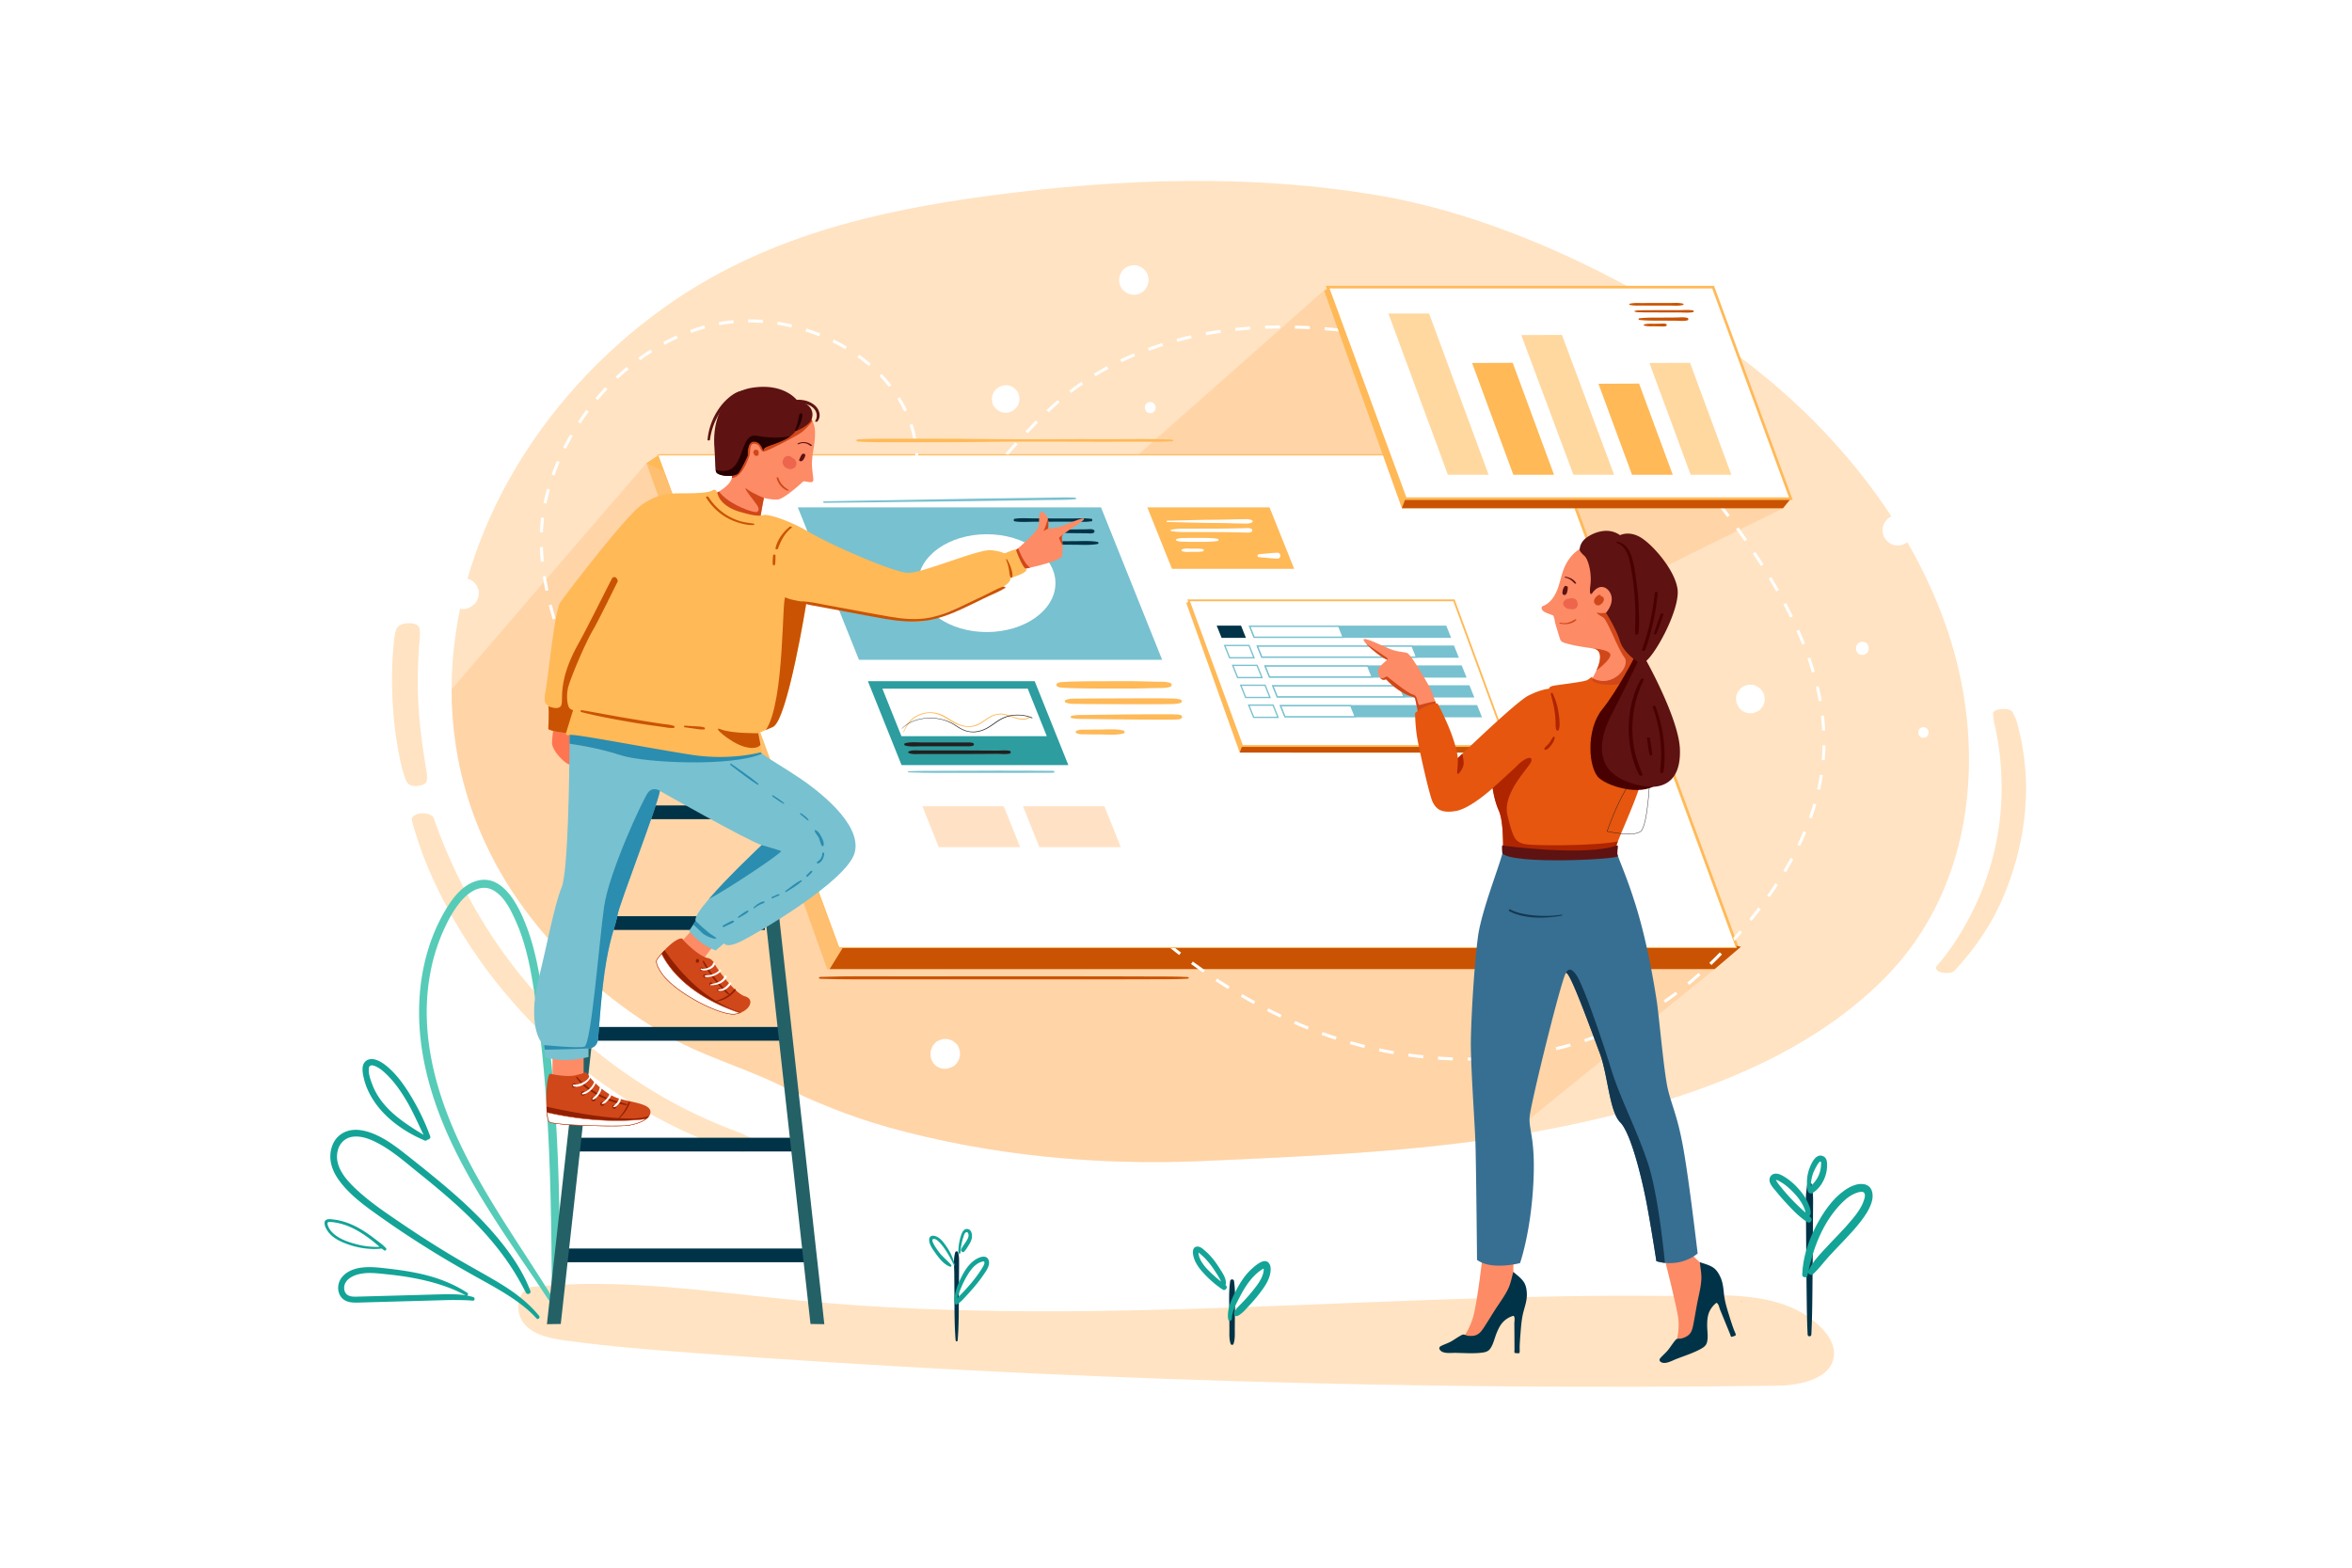<svg id="_01" data-name="01" xmlns="http://www.w3.org/2000/svg" viewBox="0 0 4680 3120"><defs><style>.cls-1,.cls-11,.cls-12,.cls-17{fill:#fff;}.cls-2{fill:#ffe3c2;}.cls-3{fill:#ffc68d;opacity:0.5;}.cls-4{fill:#56cbb8;}.cls-5{fill:#13a497;}.cls-19,.cls-6{fill:#ffb957;}.cls-7{fill:#ca5303;}.cls-10,.cls-15,.cls-18,.cls-33,.cls-8,.cls-9{fill:none;}.cls-10,.cls-15,.cls-8,.cls-9{stroke:#fff;stroke-width:6.1px;}.cls-10,.cls-11,.cls-12,.cls-15,.cls-17,.cls-18,.cls-33,.cls-8,.cls-9{stroke-miterlimit:10;}.cls-9{stroke-dasharray:29.57 29.57;}.cls-10{stroke-dasharray:29.65 29.65;}.cls-11,.cls-12,.cls-17{stroke:#ffb957;}.cls-11{stroke-width:1.74px;}.cls-12{stroke-width:5.23px;}.cls-13{fill:#78c1d0;}.cls-14{fill:#003347;}.cls-15{stroke-dasharray:29.19 29.19;}.cls-16{fill:#2d9d9f;}.cls-17{stroke-width:3.6px;}.cls-18{stroke:#78c1d0;stroke-width:2.61px;}.cls-19{opacity:0.56;}.cls-20{fill:#231f20;}.cls-21{fill:#ff7550;}.cls-22{fill:#fd8b66;}.cls-23{fill:#d04719;}.cls-24{fill:#246166;}.cls-25{fill:#5e1212;}.cls-26{fill:#2b8daf;}.cls-27{fill:#911f00;}.cls-28{fill:#260000;}.cls-29{fill:#ce1b1b;opacity:0.34;}.cls-30{fill:#376f92;}.cls-31{fill:#e6560f;}.cls-32{fill:#af2500;}.cls-33{stroke:#231f20;stroke-width:0.81px;}.cls-34{fill:#133852;}.cls-35{fill:#490000;}</style></defs><title>01</title><rect id="_01-2" data-name="01" class="cls-1" width="4680" height="3120"/><path class="cls-2" d="M1490.38,2262.81c-6.76-3.13-13.38-6.78-20.38-9.34q-10.93-4-21.77-8.26-21.33-8.4-42.23-17.81-20.57-9.27-40.79-19.31l-5-2.53-.69-.32c-.14-.08-.51-.28-1.25-.66-3.34-1.74-6.68-3.47-10-5.23q-10-5.29-19.82-10.81a1013.71,1013.71,0,0,1-150.5-103.25l-4.34-3.61-1-.82c-2.89-2.53-5.85-5-8.76-7.49q-8.82-7.62-17.47-15.45-16.77-15.17-32.86-31.05-32.41-32-61.94-66.79t-55.77-72q-6.62-9.36-13-18.87l-1.09-1.65q-1.56-2.36-3.11-4.72-3.29-5-6.52-10.08-12.35-19.35-23.84-39.21a1078.75,1078.75,0,0,1-77.81-164.65q-4-10.61-7.67-21.3c-1.27-3.64-7.08-6.28-10.24-7.33a37.28,37.28,0,0,0-17.17-1.23c-7.85,1.42-18.35,5.41-15.56,15.09,8.42,29.28,17.75,58.54,29.46,86.69q17.73,42.59,39.44,83.36a1011.3,1011.3,0,0,0,104.06,157.15,1045.34,1045.34,0,0,0,279,242.67c54.5,32.33,112.1,60.11,172.07,80.73,8.75,3,18,4.63,27,6.53,9.79,2,23.93-.29,29.93-9C1507,2273.25,1498,2266.34,1490.38,2262.81Z"/><path class="cls-2" d="M834.9,1251.63c-1.3-9.3-13.85-11.46-21.3-11.4-8.44.06-21.23,2.69-24.75,11.71-4.1,10.53-4.65,22.59-5.79,33.82-1,9.69-1.65,19.46-2.1,29.2-.9,19.77-1,39.59-.51,59.37a785.69,785.69,0,0,0,11.71,118.16q2.91,16.24,6.88,32.28a180.58,180.58,0,0,0,5.15,18.48c2,5.4,3.68,11.23,7.4,15.68,4.27,5.09,12.86,5.94,19,5.28a41.15,41.15,0,0,0,9.55-2.08c2.31-.83,7.56-3.41,8.32-6.31,2.57-9.85.08-20.66-1.49-30.53q-2.29-14.4-4.43-28.82c-2.87-19.59-5.41-39.21-7.32-58.91A855.55,855.55,0,0,1,832,1318.84c.47-10.95,1-21.9,1.79-32.83C834.6,1274.75,836.47,1262.82,834.9,1251.63Z"/><path class="cls-2" d="M1595.48,2588.85c-179.38-17.18-359.66-46.71-538.81-27.28-29,7.65-32.82,51.5-12.9,73.88s52,28.36,81.69,32.45c85.72,11.8,172,18.64,258.34,25q1074.81,79.38,2153.83,64.83c47.15-.64,109.31-14.9,111.63-62,1-19.46-10.21-37.6-23.74-51.63-81-84-218.16-64-323.35-65-137.73-1.24-275.46,1.88-413.11,6.52-276.55,9.32-553,24.93-829.8,24.07C1904.47,2609.25,1749.6,2603.61,1595.48,2588.85Z"/><path class="cls-2" d="M3752.08,1944.55c-165.58,168.61-410.52,250-642.08,297.27q-27.83,5.67-55.81,10.71-26.82,4.84-53.69,9.08c-200.65,31.71-403.93,39.82-606.92,49-209,9.41-424.19-10.93-625.31-67-77.3-21.56-147.93-50.77-218.7-85.05-76.1-36.87-157.8-58.72-230.81-102.53-107.77-64.67-203.21-148.41-276-248C943,1671.47,898.57,1521.47,898.63,1372,898.77,1081.51,1067,793.16,1323,611c193.69-137.82,415.36-191.12,650.52-222.15,255.56-33.73,519.42-43.15,774.09.94,231.33,40.05,477.26,158,667.12,287.13,204.89,139.34,377.64,340.49,457.6,569.47C3953.52,1478.78,3933.75,1759.56,3752.08,1944.55Z"/><polygon class="cls-3" points="2641.82 571.45 2086.03 1063.21 3002.13 1281.06 3547.78 1011.54 2641.82 571.45"/><path class="cls-4" d="M1099,2581.72c-64-103.57-136.46-202.93-187.58-313.89-47.43-102.95-76.52-217.77-55.26-331.1a372.49,372.49,0,0,1,23.44-78.36c10.31-24,23.06-49,40.86-68.4,15.83-17.22,39.07-31,61.83-17.73,21.61,12.55,34.18,39,44,60.92,24.08,53.48,32.7,113.15,41.06,170.72,9.1,62.6,15.32,125.61,19.7,188.72,8.85,127.25,10.19,254.87,11.07,382.37.11,15.7.78,31.39,1.3,47.08.31,9.09,13.89,9.12,14.14,0,1.74-65.39.88-130.85-.23-196.26-1.11-65.71-3.18-131.41-7.23-197-4-65.18-9.93-130.26-18.53-195-4.23-31.85-8.91-63.68-14.74-95.28-5.33-28.89-11.9-57.66-21.75-85.38-14.92-41.95-48.38-119.34-106.4-98.75-25.36,9-42.94,31.64-56.47,53.82a355.69,355.69,0,0,0-34.68,76.45c-17.22,53.64-22.54,111-18.18,167.1,4.64,59.67,20.06,118.08,41.91,173.66,22.34,56.81,51.37,110.68,83.13,162.73,33.15,54.34,69.21,106.77,104.86,159.48q13,19.28,25.75,38.78c3.22,4.94,11.11.43,8-4.66Z"/><path class="cls-5" d="M1072.58,2618.67c-21.58-26.47-48.86-46.84-77.88-64.49-30.84-18.74-62.79-35.61-93.76-54.15q-49.5-29.64-97.29-62c-31.19-21.14-63.15-42.26-91.09-67.65-22.29-20.25-49.36-49-40.14-81.92,4-14.14,14.83-24.19,29.55-26.12,16-2.1,32.22,3.8,46.25,10.85,31.32,15.76,58.3,39.89,85.49,61.71,26,20.85,51.66,42.09,76.28,64.53,48.81,44.47,93,94.09,125.13,152.1,3.94,7.11,7.76,14.3,11.6,21.46,2.49,4.64,10.56,1.46,8.66-3.65-11.92-32-30.65-61.51-51.39-88.51-21.07-27.43-44.65-52.77-69.68-76.62s-51.57-46.37-78.46-68.25q-20.42-16.61-41.08-32.91c-14.62-11.59-29.28-23.26-45.19-33.06-26.91-16.59-67.59-33.57-95.36-9.3-11.24,9.82-16.58,25.16-16.91,39.78-.37,16.67,6.27,32.73,15.65,46.24,21.44,30.84,53.75,53.71,84,75.18q49,34.74,100.09,66.35c33.54,20.83,67.77,40.43,102.3,59.57,30.95,17.16,61.81,34.55,89,57.43a199.62,199.62,0,0,1,19.11,18.59c3.2,3.52,8-1.58,5.14-5.14Z"/><path class="cls-5" d="M929.75,2572.92c-30.43-20-64.92-32.17-100.47-39.42-18.2-3.72-36.6-6.36-55-8.48-18.89-2.18-38.21-4.76-57.16-1.91-15.59,2.34-32.48,9.66-40.29,24.22-6.92,12.92-5,30.66,7.57,39.4,7,4.91,16,5.76,24.34,5.71,9.93-.05,19.88-.51,29.8-.79l63.45-1.76,69.4-1.92c11.61-.33,23.27-.78,34.89-.66,11.43.12,23.16.23,34.54,1.3,4.16.38,4.82-6.07,1-7.14a131,131,0,0,0-26.82-5q-14-.95-28-.69c-19.06.35-38.11,1-57.17,1.53q-57.5,1.57-115,3.15c-7.49.2-16.37,1.06-23-3.09-5.6-3.49-7.6-10.27-6.89-16.58,1.68-15,17.86-22.57,30.9-25.36,17.41-3.73,35.84-1.22,53.35.56,16.59,1.7,33.15,3.83,49.57,6.79,37.37,6.74,74.54,17.29,108.13,35.34,3.4,1.83,6.21-3,3-5.15Z"/><path class="cls-5" d="M849.12,2262.38c-42.81-26-88.5-53.68-107.78-102.59-3.92-9.94-8.45-22.51-7.44-33.37,1.3-14,21.45-.29,26.62,4,19.28,15.93,34.51,37.25,47.3,58.53,14.77,24.58,25.56,51,38.41,76.51,2.7,5.35,11.85,1.61,9.78-4.13a452.82,452.82,0,0,0-36.72-77.11c-14-23.68-31.17-48.17-53.2-65.1-9.44-7.25-25.17-16-36.77-8.4-11.27,7.39-8,23.69-5.52,34.63,6,26.5,21,50.52,39.65,70,22.73,23.66,51.34,41.58,81.38,54.42,4.89,2.1,9.1-4.41,4.29-7.33Z"/><path class="cls-5" d="M762.53,2481a156.76,156.76,0,0,1-53.72-4.84c-14.88-3.89-30.49-9.24-42.68-18.92-5.65-4.48-10.68-10.12-13.21-17a15.75,15.75,0,0,1-1.32-4.67c-.05-3,1.42-3.58,4.12-3.6a74.45,74.45,0,0,1,14,1.56c16.86,3.11,32.68,10.12,47.23,19.06a261.17,261.17,0,0,1,25.16,17.78c7.47,5.89,14.44,12.87,22.4,18.07,2.8,1.83,5.61-2.18,3.46-4.49-6.63-7.12-15.15-13-22.86-18.95a264,264,0,0,0-26-17.91c-16.75-10-35.25-17.58-54.71-19.93-5.52-.67-16.86-2.86-18.42,5-1.28,6.48,3.5,14.69,7.22,19.62,9.71,12.85,25.3,19.93,40.12,25,22.32,7.7,45.67,10.88,69.15,7.78,2.29-.3,2.4-3.9,0-3.68Z"/><polygon class="cls-6" points="3099.02 903.84 3459.21 1884.16 3406.94 1928.63 1645.9 1928.63 1286.29 921.79 1313.11 903.84 3099.02 903.84"/><path class="cls-3" d="M3411.84,1928.69,3000.5,2261.61c-200.65,31.71-403.93,39.82-606.92,49-209,9.41-424.19-10.93-625.31-67-77.3-21.56-147.93-50.77-218.7-85.05-76.1-36.87-157.8-58.72-230.81-102.53-107.77-64.67-203.21-148.41-276-248C943,1671.47,898.57,1521.47,898.63,1372c184.07-214.7,387.66-450.23,387.66-450.23Z"/><path class="cls-7" d="M1650.8,1928.69l27.4-44.46s691.57-194,848.61-172,937.31,172,937.31,172l-52.28,44.46Z"/><path class="cls-8" d="M2089.55,1635.54q4.51,5.87,9.09,11.7"/><path class="cls-9" d="M2117.1,1670.33c141.28,173.53,320.18,320.71,531.46,392.74,225.26,76.8,489.88,58.29,681.72-82.56,49.46-36.32,93.33-79.83,133.37-126.33,85.17-98.9,155.52-217.59,164.7-347.79,11.85-168.2-78.75-325.69-177-462.74-58.4-81.47-135.68-167.39-231.92-177.38"/><path class="cls-8" d="M3204.7,865.35q-7.34-.17-14.8.29"/><path class="cls-8" d="M1918.1,1099.48a110.86,110.86,0,0,1-3.21-14.45"/><path class="cls-10" d="M1914.34,1055.46c5.66-52.1,44.48-101.75,81.21-143,39.71-44.63,79.67-89.5,126.34-126.79,110.41-88.19,253.34-128.92,394.54-134.35s281.69,22.28,418.12,59.07c69,18.6,141.7,42.58,190.55,92.87"/><path class="cls-8" d="M3135,814.23q4.74,5.65,9.09,11.7l-8.69,12"/><path class="cls-8" d="M3115.34,865.66l-8.69,12"/><polygon class="cls-11" points="3455.09 1885.94 1669.17 1885.94 1308.98 905.61 3094.9 905.61 3455.09 1885.94"/><polygon class="cls-6" points="2575.13 1132.03 2331.97 1132.03 2282.93 1009.72 2526.09 1009.72 2575.13 1132.03"/><path class="cls-1" d="M2491.31,1035.48c-6-3-12.6-2.18-19.12-2.16-7.23,0-14.43.17-21.65.41-14.12.47-28.25.6-42.37.71-28.58.22-57.11,1.39-85.67,1.87a1.29,1.29,0,0,0,0,2.58c28.56.48,57.09,1.65,85.67,1.87,14.12.11,28.25.24,42.37.71,6.9.22,13.79.37,20.71.4s13.86,1,20.06-2.15A2.47,2.47,0,0,0,2491.31,1035.48Z"/><path class="cls-1" d="M2489.38,1052.1c-5.72-2.16-13.7-.79-19.78-.75-6.6,0-13.2.24-19.8.38-13.51.29-27,.32-40.53.35l-39.59.08c-13.15,0-27-.67-39.87,2.3a1.08,1.08,0,0,0,0,2.07c12.6,2.9,26.08,2.27,38.93,2.29l40.53.09c13.2,0,26.39,0,39.59.33,6.91.14,13.82.36,20.74.4,6.06,0,14.08,1.4,19.78-.75A3.55,3.55,0,0,0,2489.38,1052.1Z"/><path class="cls-1" d="M2422.88,1072.33c-13.67-2.08-27.21-1.8-41-1.77-6.89,0-13.8-.14-20.67.17-6.54.29-14.06-.42-20.17,2.16a1.67,1.67,0,0,0,0,3.18c5.83,2.46,13,1.84,19.23,2.11,7.19.32,14.41.19,21.61.21,13.78,0,27.32.32,41-1.77C2425,1076.3,2425,1072.65,2422.88,1072.33Z"/><path class="cls-1" d="M2393.6,1092.93c-7.11-1.44-14.36-1-21.57-1-6.26,0-14.34-1.22-20.1,1.52a1.88,1.88,0,0,0,0,3.23c5.75,2.73,13.87,1.51,20.1,1.52,7.21,0,14.46.46,21.57-1C2395.72,1096.8,2395.72,1093.37,2393.6,1092.93Z"/><path class="cls-1" d="M2541.93,1100.08c-12.29.22-24.42,2.11-36.67,2.82a3,3,0,0,0,0,6.06c12.25.71,24.38,2.6,36.67,2.82C2549.46,1111.91,2549.47,1099.94,2541.93,1100.08Z"/><polygon class="cls-6" points="3408.74 571.45 3557.92 990.22 3545.67 1011.52 2789.44 1011.52 2635.01 579.16 2646.53 571.45 3408.74 571.45"/><path class="cls-7" d="M2789.44,1011.52l7.06-19.1s303.79-83.26,371.22-73.82,395.69,73.82,395.69,73.82l-15.63,19.12Z"/><polygon class="cls-12" points="3563.41 992.42 2796.5 992.42 2641.82 571.45 3408.74 571.45 3563.41 992.42"/><polygon class="cls-13" points="2312.45 1313.16 1709.17 1313.16 1587.5 1009.72 2190.77 1009.72 2312.45 1313.16"/><ellipse class="cls-1" cx="1963.47" cy="1160.56" rx="136.66" ry="97.35"/><path class="cls-14" d="M2171.65,1032.53c-12.27-1.73-25.22-.66-37.6-.68l-38.8-.06-37.86-.06c-12.59,0-26.12-1.41-38.55.8-2.46.44-2.46,4.55,0,5,12.13,2.16,25.32.83,37.6.81l38.81-.07,37.85-.06c12.69,0,26,1.1,38.55-.68C2174.11,1037.17,2174.12,1032.88,2171.65,1032.53Z"/><path class="cls-14" d="M2176.31,1054.63c-3.44-2.06-7.08-1.42-11-1.3-3.75.12-7.49.18-11.24.22-8.42.09-16.85.1-25.27.3-16.52.39-33.13,1.15-49.61,2.4a1.16,1.16,0,0,0,0,2.31c16.48,1.25,33.09,2,49.61,2.4,8.11.2,16.23.2,24.34.29,4.06,0,8.11.1,12.17.23,3.85.12,7.56.75,11-1.31A3.24,3.24,0,0,0,2176.31,1054.63Z"/><path class="cls-8" d="M1824.62,916.69q-.07-7.49-.59-14.8"/><path class="cls-15" d="M1820.19,873c-30.59-156-213.39-248.54-363.71-232.58-182.35,19.36-334.71,186.36-372,360.54-14.07,65.76-6.73,134.51,9.57,199.76,19.6,78.46,53,155.09,108.1,214.3,48.38,52,115,89.25,185.28,95.32"/><path class="cls-8" d="M1402,1511.12c4.92.11,9.86.08,14.81-.12"/><path class="cls-14" d="M2184.19,1078.55c-15.28-2.79-31.48-1.52-47-1.5-7.89,0-15.79.12-23.68.19-8.36.07-16.36,1.06-24.64,2a1.34,1.34,0,0,0,0,2.68c8.28.89,16.29,1.88,24.64,2,7.89.06,15.79.17,23.68.18,15.49,0,31.69,1.29,47-1.49C2186.14,1082.15,2186.14,1078.91,2184.19,1078.55Z"/><polygon class="cls-16" points="2125.76 1522.64 1793.89 1522.64 1726.96 1355.72 2058.82 1355.72 2125.76 1522.64"/><polygon class="cls-6" points="2893.15 1194.82 2995.86 1483.12 2987.43 1497.78 2466.8 1497.78 2360.48 1200.13 2368.41 1194.82 2893.15 1194.82"/><path class="cls-7" d="M2466.8,1497.78l4.86-13.14s209.14-57.32,255.57-50.83,272.41,50.83,272.41,50.83l-10.77,13.16Z"/><polygon class="cls-17" points="2999.64 1484.64 2471.66 1484.64 2365.17 1194.82 2893.15 1194.82 2999.64 1484.64"/><polygon class="cls-14" points="2479.17 1269.5 2430.74 1269.5 2420.97 1245.14 2469.41 1245.14 2479.17 1269.5"/><polygon class="cls-13" points="2887.55 1269.5 2494.55 1269.5 2484.78 1245.14 2877.78 1245.14 2887.55 1269.5"/><polygon class="cls-13" points="2902.9 1309.04 2509.9 1309.04 2500.13 1284.68 2893.13 1284.68 2902.9 1309.04"/><polygon class="cls-13" points="2918.25 1348.57 2525.25 1348.57 2515.48 1324.21 2908.48 1324.21 2918.25 1348.57"/><polygon class="cls-13" points="2933.6 1388.11 2540.6 1388.11 2530.83 1363.75 2923.83 1363.75 2933.6 1388.11"/><polygon class="cls-13" points="2948.95 1427.64 2555.95 1427.64 2546.18 1403.28 2939.18 1403.28 2948.95 1427.64"/><polygon class="cls-18" points="2495.13 1309.04 2446.69 1309.04 2436.93 1284.68 2485.36 1284.68 2495.13 1309.04"/><polygon class="cls-18" points="2511.08 1348.57 2462.65 1348.57 2452.88 1324.21 2501.31 1324.21 2511.08 1348.57"/><polygon class="cls-18" points="2527.03 1388.11 2478.6 1388.11 2468.83 1363.75 2517.26 1363.75 2527.03 1388.11"/><polygon class="cls-18" points="2542.98 1427.64 2494.55 1427.64 2484.78 1403.28 2533.22 1403.28 2542.98 1427.64"/><polygon class="cls-1" points="2495.44 1268.2 2486.72 1246.45 2663.83 1246.45 2672.55 1268.2 2495.44 1268.2"/><path class="cls-13" d="M2663,1247.76l7.67,19.13h-174.3l-7.67-19.13H2663m1.76-2.62H2484.78l9.77,24.36h179.93l-9.77-24.36Z"/><polygon class="cls-1" points="2510.79 1307.73 2502.07 1285.98 2809.88 1285.98 2818.6 1307.73 2510.79 1307.73"/><path class="cls-13" d="M2809,1287.29l7.67,19.13h-305l-7.67-19.13h305m1.77-2.61H2500.13l9.77,24.36h310.63l-9.76-24.36Z"/><polygon class="cls-1" points="2526.14 1347.27 2517.41 1325.52 2721.56 1325.52 2730.28 1347.27 2526.14 1347.27"/><path class="cls-13" d="M2720.68,1326.83l7.67,19.13H2527l-7.67-19.13h201.33m1.77-2.62h-207l9.77,24.36h207l-9.76-24.36Z"/><polygon class="cls-1" points="2541.48 1386.8 2532.76 1365.06 2784.82 1365.06 2793.54 1386.8 2541.48 1386.8"/><path class="cls-13" d="M2783.94,1366.36l7.67,19.13H2542.37l-7.67-19.13h249.24m1.77-2.61H2530.83l9.77,24.36h254.87l-9.76-24.36Z"/><polygon class="cls-1" points="2556.83 1426.33 2548.11 1404.59 2687.91 1404.59 2696.63 1426.33 2556.83 1426.33"/><path class="cls-13" d="M2687,1405.9l7.67,19.13h-137l-7.67-19.13h137m1.77-2.62H2546.18l9.77,24.36h142.61l-9.77-24.36Z"/><polygon class="cls-19" points="2962.01 944.85 2881.02 944.85 2762.64 623.96 2843.63 623.96 2962.01 944.85"/><polygon class="cls-6" points="3092.19 944.85 3011.2 944.85 2929.14 722.42 3010.01 722.1 3092.19 944.85"/><polygon class="cls-19" points="3211.71 944.85 3130.72 944.85 3027.04 666.81 3107.91 666.48 3211.71 944.85"/><polygon class="cls-6" points="3328.38 944.85 3247.39 944.85 3180.59 763.75 3261.47 763.42 3328.38 944.85"/><polygon class="cls-19" points="3445.05 944.85 3364.05 944.85 3282 722.42 3362.87 722.1 3445.05 944.85"/><polygon class="cls-3" points="2030.01 1686.11 1867.96 1686.11 1835.27 1604.6 1997.33 1604.6 2030.01 1686.11"/><polygon class="cls-3" points="2230.2 1686.11 2068.15 1686.11 2035.46 1604.6 2197.52 1604.6 2230.2 1686.11"/><path class="cls-13" d="M2138.46,990.39c-16.1-1-32.34-.2-48.46,0l-48.45.67c-32.3.44-64.6.8-96.9,1.34-64.93,1.09-129.84,2.46-194.76,3.45-36.42.56-72.84,1.08-109.26,1.91-3.76.08-3.83,3,0,3,64.92-.42,129.84-1.67,194.76-2.28s129.84-1.52,194.76-2.51l55.1-.85c18-.27,36.16.13,54.1-1.51C2143.3,993.22,2141.37,990.57,2138.46,990.39Z"/><path class="cls-13" d="M2094.89,1534.09c-73.87-.69-147.77-.27-221.65,0-21.47.06-43-.09-64.41.77-3.29.13-3.33,2.21,0,2.34,37.51,1.51,75.19.9,112.72.92q55.41,0,110.83,0c20.84,0,41.67,0,62.51-.16C2099.28,1537.85,2099.32,1534.13,2094.89,1534.09Z"/><path class="cls-6" d="M2331.56,874.85c-40.36-1.89-81-.79-121.41-.86-40.78-.06-81.57-.23-122.35.13-80.94.71-161.88-1.1-242.82-1.08q-34.14,0-68.29.08c-23.06.08-46.23-.36-69.24,1.32-4.68.34-4.72,3.93,0,4.27,20.18,1.48,40.48,1.22,60.71,1.3s40.46.1,60.7.1c40.79,0,81.57.11,122.35-.56,80.93-1.35,161.88-.23,242.82-.36,22.76,0,45.52,0,68.29-.14,23-.12,46.2.33,69.24-.75C2335.69,878.11,2335.73,875.05,2331.56,874.85Z"/><path class="cls-7" d="M2362.41,1944.42c-24-1.29-48.17-.93-72.21-1.05-23.43-.12-46.86-.15-70.3-.22q-71.25-.2-142.5-.17l-285,.14c-53.15,0-106.47-.8-159.6,1.09-4.38.16-4.42,3.65,0,3.81,47.45,1.69,95,1,142.5,1.06s95,.07,142.51.09q142.5.07,285,0,39.43-.09,78.85-.22c26.88-.1,53.91.34,80.76-1.1C2366.5,1947.59,2366.54,1944.64,2362.41,1944.42Z"/><path class="cls-2" d="M4030.28,1536.73a499.52,499.52,0,0,0-7.54-58.43c-1.95-10.35-4.28-20.63-6.86-30.84-1.25-4.93-2.26-10.17-4.13-14.9s-4.41-9.53-6.62-14.25c-3.25-7-15.72-7.64-22-7.22-4.63.31-18.37,2.6-17.35,9.9.59,4.26,1.08,8.49,1.49,12.76.49,5.16,1.41,7.55,2.58,12.85,1.91,8.59,3.55,17.24,5.05,25.91q4.39,25.34,6.22,51a581.15,581.15,0,0,1-1.42,104.36,551.65,551.65,0,0,1-60.84,197.81c-17.91,34-39.21,67.08-63.91,95.53-2,2.36-3.62,4.58-2,7.77s6.16,5.19,9.2,6c7.47,2,21.36,2.89,27.39-3.61a549.82,549.82,0,0,0,65.65-86.21c18.58-30.35,33.35-63.16,45-96.74C4023.72,1681.08,4035.11,1608.07,4030.28,1536.73Z"/><path class="cls-7" d="M3349.2,604.49c-8.58-2.44-17.95-1.45-26.81-1.44l-26.48,0c-8.83,0-17.66,0-26.48.1s-18.24-.79-26.77,1.43a1.08,1.08,0,0,0,0,2.07c8.53,2.22,18,1.33,26.77,1.43s17.65.09,26.48.1l26.48,0c8.86,0,18.23,1,26.81-1.45A1.21,1.21,0,0,0,3349.2,604.49Z"/><path class="cls-7" d="M3369.18,618c-9.1-1.95-19.28-.76-28.56-.75l-30,0c-10,0-20,.08-30,.12-5,0-10,0-15,.18-4.34.2-9.19-.08-13.27,1.51a.54.54,0,0,0,0,1c4.08,1.58,8.93,1.3,13.27,1.5,5,.23,10,.16,15,.18,10,0,20,.11,30,.12l30,0c9.28,0,19.46,1.2,28.56-.76A1.66,1.66,0,0,0,3369.18,618Z"/><path class="cls-7" d="M3357.65,632.63c-7.25-2-16-.79-23.46-.74l-23.72.15c-16.13.1-32.35-.33-48.4,1.39a1.65,1.65,0,0,0,0,3.3c16,1.72,32.27,1.29,48.4,1.39l23.72.16c7.46,0,16.23,1.28,23.46-.75A2.56,2.56,0,0,0,3357.65,632.63Z"/><path class="cls-7" d="M3314.89,644.7c-3.16-1.12-6.53-.63-9.86-.58l-12.06.2c-7.06.11-14.82-.64-21.62,1.5a1.08,1.08,0,0,0,0,2.06c6.8,2.14,14.57,1.39,21.62,1.5l11.13.19c3.55,0,7.41.63,10.79-.57A2.25,2.25,0,0,0,3314.89,644.7Z"/><polygon class="cls-1" points="2082.91 1465.14 1793.69 1465.14 1755.77 1370.56 2044.98 1370.56 2082.91 1465.14"/><path class="cls-6" d="M2046.56,1427.4c-10.53,6.53-24.68,1-35-2.71-7.82-2.82-16.16-5.2-25.38-4-19.92,2.56-28,16.18-44.57,22-26.75,9.53-46.45-9.59-64.25-18.7a57.68,57.68,0,0,0-46.34-2.81c-20.6,7.56-27.44,22.22-33.8,35.59-.22.46.93.66,1.15.2,6.69-13.67,15.37-29.4,37.88-35.74,26.31-7.41,42.48,6.61,59.8,16.44,12.82,7.29,30.48,12.54,47,6.52,16.86-6.17,27-22.49,49.09-22.17,18.28.27,38.52,17.67,56.44,6.6C2049.87,1427.85,2047.86,1426.6,2046.56,1427.4Z"/><path class="cls-20" d="M2054,1428.23c-15-6.72-35.86-7.73-52.19-2.22-18.7,6.31-28.21,19.25-46.08,26.24-9.92,3.88-21.39,5.31-32.32,2.15-10.34-3-17.64-8.69-25.66-13.51-14.44-8.7-33.92-13.37-54.08-11.89-20.81,1.52-39.53,9.69-49.11,21.27-.13.16.24.29.38.14,9.91-11,27.86-19,48.13-20.59a101.21,101.21,0,0,1,29.88,2.2,82.77,82.77,0,0,1,26.53,11.34c6.87,4.36,13.58,9.06,22.5,11.82a50,50,0,0,0,25.14,1c18.67-4.06,29.12-15,42.78-23.09a66.51,66.51,0,0,1,30.66-9.3c11.54-.63,23.07,1.31,32.46,5.53C2054,1429.73,2055,1428.68,2054,1428.23Z"/><path class="cls-20" d="M1936.07,1478.83c-4.87-1.75-10.69-1.1-15.81-1.2-5.66-.1-11.32,0-17,0l-34.88,0-33.94,0c-10.86,0-23.06-1.41-33.59,1.63a2.29,2.29,0,0,0,0,4.37c10.26,3,22.07,1.61,32.65,1.62l34.88,0,33.94,0c5.65,0,11.31.08,17,0,5.37-.08,11.66.62,16.76-1.22A2.78,2.78,0,0,0,1936.07,1478.83Z"/><path class="cls-20" d="M2009.09,1494.32c-8-1.67-17.07-.41-25.23-.45s-16.33-.09-24.5-.14c-17.27-.1-34.54-.21-51.82-.22l-50.88,0-25.43,0c-7.54,0-16.41-1.1-23.38,2.24a1.53,1.53,0,0,0,0,2.63c7,3.35,15.83,2.25,23.38,2.25l24.49,0,51.82,0c17,0,33.92-.12,50.88-.22l25.44-.15c8.15,0,17.25,1.22,25.23-.45C2011.75,1499.14,2011.75,1494.88,2009.09,1494.32Z"/><path class="cls-1" d="M2027.38,801.46c.44-2.73,1.19-5.52,1-8.31a26.35,26.35,0,0,0-3.62-13.36A29.64,29.64,0,0,0,2009,767.62a26.7,26.7,0,0,0-14.08,0,3.47,3.47,0,0,1-.56.11l7.16-1a3,3,0,0,1-.52,0l-7.28,1-6.54,2.76-5.55,4.28-4.28,5.55-2.76,6.54-1,7.28,1,7.28a20.64,20.64,0,0,0,4.9,9.31,27.14,27.14,0,0,0,11,8.44,13.63,13.63,0,0,0,6.91,1.87,13.83,13.83,0,0,0,7.28,0,13.63,13.63,0,0,0,6.91-1.87,27,27,0,0,0,11-8.44,20.64,20.64,0,0,0,4.9-9.31Z"/><path class="cls-1" d="M2288.69,822.26c14.26,0,14.29-22.17,0-22.17s-14.28,22.17,0,22.17Z"/><path class="cls-1" d="M2256.14,586.69a30.35,30.35,0,0,0,20.81-8.62,32.81,32.81,0,0,0,8.62-20.81c-.34-7.61-2.84-15.5-8.62-20.81s-12.84-8.62-20.81-8.62a30.41,30.41,0,0,0-20.81,8.62,32.73,32.73,0,0,0-8.61,20.81c.34,7.61,2.84,15.5,8.61,20.81s12.84,8.62,20.81,8.62Z"/><path class="cls-1" d="M1851.53,2097.09a54.94,54.94,0,0,0,1.25,9.13l-1-7.46v.46a27.87,27.87,0,0,0,13.76,24c8.18,4.78,19.93,5.43,28,0l.37-.25-6.69,2.83a5,5,0,0,1,.77-.15l-7.65,1a5.16,5.16,0,0,1,.67,0,35,35,0,0,0,14.91-4,22.41,22.41,0,0,0,8.29-7.61,29.53,29.53,0,0,0,3.8-29.28,22.1,22.1,0,0,0-6.11-9.5l-6-4.62-7-3-7.86-1.05-7.85,1.05-7,3a22.33,22.33,0,0,0-8.29,7.61,14.72,14.72,0,0,0-3.8,6.51,22.28,22.28,0,0,0-2.54,11.38Z"/><path class="cls-1" d="M936.48,1207.91l1.17-.77,6.16-4.77a22.79,22.79,0,0,0,6.31-9.81,15.25,15.25,0,0,0,2.08-7.69,23.15,23.15,0,0,0-.55-12.15l-3.07-7.28-4.77-6.17a33.91,33.91,0,0,0-21.55-8.93l-1.41-.13a31,31,0,0,0-26.73,15.34c-3.9,7.37-5.38,15.66-3.12,23.86a34.58,34.58,0,0,0,14.23,18.5c9.14,5.35,22.17,6,31.25,0Z"/><path class="cls-1" d="M3776.47,1085.72a31.49,31.49,0,0,0,30.64-30.64l-1.09-8.14a30.74,30.74,0,0,0-7.88-13.53l-6.2-4.79a30.56,30.56,0,0,0-15.47-4.18,31.5,31.5,0,0,0-30.64,30.64l1.1,8.15a30.57,30.57,0,0,0,7.88,13.52l6.2,4.79a30.53,30.53,0,0,0,15.46,4.18Z"/><path class="cls-1" d="M3705.69,1303.48c16.85,0,16.88-26.19,0-26.19s-16.88,26.19,0,26.19Z"/><path class="cls-1" d="M3827.21,1468.34c13.62,0,13.64-21.15,0-21.15s-13.64,21.15,0,21.15Z"/><path class="cls-6" d="M2103.65,1366c3.73,2.57,8.27,2.44,12.65,2.77,4.95.37,9.92.5,14.88.7,9.26.38,18.52.46,27.78.6,18.85.27,37.7.2,56.55.24s37.7.22,56.54-.26c9.26-.24,18.52-.46,27.78-.71,9.44-.26,19.83.63,28.8-2.6a3.88,3.88,0,0,0,0-7.41c-9-3.23-19.36-2.33-28.8-2.59-9.26-.26-18.52-.48-27.78-.71-18.84-.49-37.69-.3-56.54-.27s-37.7,0-56.55.25c-9.26.13-18.52.22-27.78.6-4.63.18-9.27.31-13.89.62s-9.69.12-13.64,2.84a3.49,3.49,0,0,0,0,5.93Z"/><path class="cls-6" d="M2120,1397.92c8.27,3.74,18.35,2.75,27.22,3,9.28.22,18.57.2,27.86.25l58.71.28q28.86.15,57.71.09c9.62,0,19.25.07,28.86-.22,9.42-.28,19.68.39,28.78-2.34a3.46,3.46,0,0,0,0-6.62c-9.09-2.73-19.37-2.07-28.78-2.35s-18.57-.2-27.86-.22q-29.36,0-58.71.09l-57.72.28c-9.62.05-19.24,0-28.85.25-8.89.21-18.94-.78-27.22,3a2.67,2.67,0,0,0,0,4.58Z"/><path class="cls-6" d="M2132.07,1429.07c8.52,2,17.83,1.65,26.54,1.77l27.95.36q26.94.36,53.89.62t53.89.35l27.95.06c4.66,0,9.31.08,14-.16,4.29-.21,8.94,0,13-1.43a3.92,3.92,0,0,0,0-7.48c-4.07-1.47-8.71-1.21-13-1.43-4.66-.25-9.31-.17-14-.16l-27.95,0q-26.94.06-53.89.36t-53.89.61l-27.95.37c-8.7.12-18-.19-26.54,1.77a2.27,2.27,0,0,0,0,4.34Z"/><path class="cls-6" d="M2141.3,1458.57c5.69,3.78,15.1,2.68,21.67,2.89,8.2.26,16.4.22,24.6.24,15.79,0,32.63,1.87,48-2a3,3,0,0,0,0-5.75c-15.39-3.85-32.23-2-48-2-7.87,0-15.74,0-23.61.21-6.84.22-16.75-1-22.66,2.92a2,2,0,0,0,0,3.46Z"/><path class="cls-14" d="M1905.56,2667.53c2.38-29.27,2.18-58.8,2.38-88.17l.3-43.6.14-21.79c0-7.37.13-14.47-2.07-21.57a2.91,2.91,0,0,0-5.56,0c-4.12,13.26-2,28.64-1.94,42.37l.3,44.59c.2,29.37,0,58.9,2.38,88.17a2,2,0,0,0,4.07,0Z"/><path class="cls-5" d="M1905.34,2593.55c-2.39-9.18,2.42-19.15,5.78-27.53a197.75,197.75,0,0,1,11.37-23.94c7.11-12.53,16.69-27,31.45-31,2.2-.6,3.6-1.42,4.58.63s-.58,5.27-1.47,7.1a95.11,95.11,0,0,1-6.47,10.68,253.81,253.81,0,0,1-16.25,21.91c-5.31,6.44-10.86,12.68-16.52,18.81s-13,12.32-17,19.75c-1.66,3.1,1.71,6.75,4.89,4.9,7-4.1,12.74-11.3,18.23-17.21,5.68-6.12,11.26-12.33,16.59-18.76s10.58-13.15,15.34-20.1c4.39-6.42,9.84-13.62,11.69-21.31,1.58-6.53-.51-15.07-8.11-16.29-6.5-1.05-14.41,2.86-19.64,6.38-12.27,8.26-20.39,21.26-26.94,34.23a147.38,147.38,0,0,0-10.66,26.53c-2.48,8.86-4.47,17.5-1.59,26.51.95,3,5.47,1.75,4.68-1.29Z"/><path class="cls-5" d="M1900.05,2517.64a114.8,114.8,0,0,0-19-40c-3.8-5.22-7.84-10.54-13.23-14.23-4-2.74-11.34-5.91-15.92-2.72s-3.09,10.37-1.59,14.67c2.25,6.47,6.44,12.21,10.4,17.73,7.62,10.64,17,23.38,29.82,27.86,2.2.77,3.37-2.11,2.09-3.6-6.82-8-15.18-14.39-21.91-22.5-2.63-3.17-21.68-27.71-13.29-29.06,5.06-.82,10.89,5.4,13.86,8.72a116.4,116.4,0,0,1,10.47,13.92,228.91,228.91,0,0,1,16.53,29.94c.47,1,2,.29,1.78-.75Z"/><path class="cls-5" d="M1911.19,2493a121.08,121.08,0,0,1,2.92-21.1q1.14-4.92,2.73-9.7c.91-2.76,1.84-6.83,4.14-8.84,4.14-3.62,6.42,1.94,6.26,5.48-.17,3.8-2.11,7.29-4,10.48-3.34,5.68-7.83,10.75-10.53,16.78-1.66,3.7,2.85,8.14,6,4.67,3.54-3.85,6.21-8.46,9-12.89,2.54-4.12,4.89-8.46,5.89-13.24,1.45-6.82-.1-17.94-8.88-18.74-8-.74-11.21,8.82-13.09,14.87a106.67,106.67,0,0,0-4.7,32.23c0,2.75,4.11,2.72,4.25,0Z"/><path class="cls-14" d="M2454.5,2674.4c3.33-9.43,2.42-20.79,2.49-30.66l.22-31.87c.14-20.86,1.25-42-1.85-62.76-.55-3.7-6.93-3.7-7.48,0-3.1,20.71-2,41.9-1.85,62.76l.22,31.87c.07,9.87-.84,21.23,2.5,30.66a3,3,0,0,0,5.75,0Z"/><path class="cls-5" d="M2451.13,2624.85c.56-16.19,9.23-31.09,16.51-45.13,6.46-12.43,13.83-24.59,23.05-35.19a99.46,99.46,0,0,1,14.94-14.21,77.53,77.53,0,0,1,8.28-5.48c.31-.17,2.57-1.28,2.58-1.35.07-.33-2-1.53-2.13-1.33-.48.81.22,4.31.14,5.43-1.05,15.44-12.77,29.89-22,41.49-5.88,7.36-12.17,14.4-18.62,21.27-6.18,6.57-14,13.17-17.86,21.42a5.11,5.11,0,0,0,6.93,6.93c8.69-4.21,15.6-12.77,22.11-19.75,6.85-7.34,13.47-14.88,19.63-22.8,11.41-14.64,24.47-32.45,23.61-52-.39-9.07-6.17-16.89-16.13-13.53-7.84,2.64-15.23,9-21.27,14.5-12.77,11.55-22.46,26.12-30.38,41.29-9.3,17.85-19.85,38.77-16.57,59.4.67,4.24,7.09,3,7.22-1Z"/><path class="cls-5" d="M2436.59,2562.94c7.7-13.44-3-27.89-10.07-39.14-7.83-12.39-16.89-24.29-28-33.93-4.49-3.89-10.11-9.44-16.57-8.94-7.78.61-8.86,8.23-8.08,14.5,1.75,14,9.95,26,19.16,36.3,11.7,13.06,25.36,25.37,40.1,34.91,4.85,3.14,10.94-4.45,6.28-8.15-12.32-9.79-24.53-19.48-35.47-30.84a91.1,91.1,0,0,1-13.17-16.58,47.94,47.94,0,0,1-4.42-9.43,40,40,0,0,1-1.39-5.29c-.19-1,0-4.19-.5-4.8-1.65.13-1.95.38-.87.74a7.92,7.92,0,0,1,1.72,1,48.06,48.06,0,0,1,4.15,3.27,107,107,0,0,1,8.51,8,150.25,150.25,0,0,1,14,17q6.36,8.91,12,18.32c3.88,6.47,8.15,13.75,7.35,21.56-.29,2.92,4,3.76,5.33,1.44Z"/><path class="cls-14" d="M3604.19,2656c2-38.88,2-77.89,2.41-116.81s.59-77.87.87-116.81l.24-31.95c.08-11.27-1.13-22.05-2.66-33.2-.62-4.48-8.45-4.48-9.06,0-1.3,9.45-2.57,18.65-2.68,28.21s.12,19.31.19,29q.21,29.46.39,58.91.38,58.39,1.16,116.81c.27,22,.69,44,1.79,65.89a3.68,3.68,0,0,0,7.35,0Z"/><path class="cls-5" d="M3596.56,2538.22c10.57-52.69,30-106.07,68.88-144.78,9-9,19.77-17.12,32.21-20.49,3.46-.94,9.24-2.22,11.76,1.19,3.24,4.39.21,12.25-1.34,16.67-4.46,12.72-12.81,24-21.25,34.35-8.84,10.82-18.32,21.09-27.94,31.21-10.83,11.39-21.86,22.6-32.41,34.25-10.75,11.87-22.13,24.43-28.27,39.4-2.35,5.73,5.85,9.21,9.7,5.64,11.36-10.54,20.68-23.48,31.11-34.95,10.58-11.64,21.6-22.85,32.4-34.28s21.37-23,31-35.41c9.42-12.11,18.05-25.15,22.25-40.07,3.8-13.45,1.21-30.53-14.75-34-13.85-3-29,4.54-40,12.32-23.94,16.91-41.71,43.18-55.27,68.76-16.06,30.3-27.3,64.33-28.62,98.78-.23,6,9.39,7.46,10.59,1.44Z"/><path class="cls-5" d="M3602.12,2417.75c2.39-6.81-1.24-15.81-3.87-22.13a90,90,0,0,0-11.43-19.81c-9.63-12.65-21.56-24.69-35.11-33.12-5.91-3.68-13.42-7.92-20.65-6.7-7.65,1.29-11.61,8.73-9.63,16,2.12,7.8,9,14.55,13.94,20.67q8.16,10.07,17,19.61c13.13,14.24,27.48,29.8,44.07,40.06,5.59,3.46,11.24-4.3,6.88-8.92-6.12-6.46-13.17-12.1-19.69-18.15s-12.92-12.37-19.07-18.86-12.07-13.2-17.77-20.09c-3.07-3.71-6.11-7.46-9-11.3-1.26-1.68-2.24-3.54-3.47-5.22a16.63,16.63,0,0,1-.62-1.8c-.69.5-.71.7-.06.58,2.9-.65,7.91,2.91,10.24,4.25a77.29,77.29,0,0,1,10.45,7.21,156.15,156.15,0,0,1,17.78,17,105.86,105.86,0,0,1,14.1,19.41,64.82,64.82,0,0,1,4.87,10.86c1.25,3.83,1.69,7.94,3.93,11.36a4,4,0,0,0,7.16-.93Z"/><path class="cls-5" d="M3603.34,2369.57a84.91,84.91,0,0,1,4.22-34.17c.92-2.81,12.34-27.9,15.59-23.06,1,1.53.29,5.78.2,7.53a48.39,48.39,0,0,1-.89,7.4,56.53,56.53,0,0,1-4.43,13.56c-4.57,9.48-11.47,17-19.37,23.8-5.45,4.7,1.55,13.36,7.57,9.82,12.5-7.36,21-20,25.68-33.53a67.64,67.64,0,0,0,3.61-21.05c.07-6.61-.3-14.78-6.87-18.31-14.61-7.86-24.07,12.82-28,23.11-5.67,14.89-6.31,30.17-3.66,45.75.6,3.55,6.68,2.77,6.34-.85Z"/><path class="cls-21" d="M1102.26,1445.79a206,206,0,0,0-3.81,32.44c-.32,15.65,26.4,42.43,35,43.19s9.06-15.37,15.42-28.41,24.57-19.62,12.52-31S1102.26,1445.79,1102.26,1445.79Z"/><path class="cls-22" d="M2112.4,1068.35c2.29,9.72,3,29.43.38,39-1.84,6.54-38.27,17-62.77,22.38-11.26,2.45-20,3.82-21.68,3.22-4.56-1.62-11-24.22-12.86-31-.34-1.19-.52-1.89-.52-1.89l.92-.69c1.59-1.22,5.19-4,10-8.15,3.64-3.1,8-7,12.74-11.41,13.38-12.61,26.37-25.22,28.28-33.25s-2.29-35.92,10.31-26,8,26.37,8.42,31.34c0,0,14.89-.77,25.59-4.21s45.1-19.87,45.86-14.9S2111,1062.44,2112.4,1068.35Z"/><path class="cls-23" d="M2050,1129.71c-11.26,2.45-20,3.82-21.68,3.22-4.56-1.62-11-24.22-12.86-31a20.35,20.35,0,0,1,.4-2.58c1.59-1.22,5.19-4,10-8.15C2029.91,1101.41,2039.74,1124,2050,1129.71Z"/><path class="cls-23" d="M2085.1,1032.63s-6.27,21.69-8.95,23.76,9.49-4.47,9.49-4.47S2086.87,1039.68,2085.1,1032.63Z"/><path class="cls-23" d="M2116.18,1063.21s-8.13,5.48-8.74,7.19,7,15.81,7,15.81-2.21-16.79-1.35-18.74A18.46,18.46,0,0,1,2116.18,1063.21Z"/><rect class="cls-14" x="1159.48" y="1602.99" width="388.95" height="27.32"/><rect class="cls-14" x="1159.48" y="1823.44" width="362.56" height="27.32"/><rect class="cls-14" x="1142.57" y="2043.88" width="422.77" height="27.32"/><rect class="cls-14" x="1142.57" y="2264.33" width="436.91" height="27.32"/><rect class="cls-14" x="1111.27" y="2484.78" width="503.27" height="27.32"/><polygon class="cls-24" points="1088.27 2635.38 1182.64 1784.15 1209.79 1787.16 1115.8 2634.96 1088.27 2635.38"/><polygon class="cls-24" points="1640.24 2635.38 1545.87 1784.15 1518.72 1787.16 1612.71 2634.96 1640.24 2635.38"/><path class="cls-22" d="M1388.72,1837.09s-32.15,38.69-42,44.57,41.29,42.2,45.12,37.63,22.88-33.86,42.5-51.11S1388.72,1837.09,1388.72,1837.09Z"/><polygon class="cls-22" points="1099.32 2096.14 1099.32 2151.07 1161.33 2151.07 1161.33 2079.53 1099.32 2096.14"/><path class="cls-22" d="M1615.78,928.14c1.46,23.7,5.81,31-1.93,31.45s-14-3.88-17.41,0-36.27,32.89-47.89,34.33S1520,991,1520,991s-6.76,34.35-7.73,44.51-75.94,3.87-86.59-22.25-12.09-25.16,2.91-33.86c.68-.4,1.35-.79,2-1.19,13.85-8.36,22.8-17.15,25.56-26.39,0-.14.08-.28.11-.44,2.25-10.25-15.84-45.12-.59-84.21,15.48-39.65,117.06-66.74,140.76-49.33,2.39,1.76,13.4,7.64,20.06,20.32a45.58,45.58,0,0,1,5.09,18.86C1623.05,883.16,1614.34,904.45,1615.78,928.14Z"/><path class="cls-23" d="M1616.5,838.18c-4.57,6-13.86,17.15-23.84,23.81-14.07,9.37-65.15,35.68-72.65,36.71-5.31.73-6.46-6.44-9.78-11.11-3.13-4.41-11.08-5.85-14.07-3.15-5.37,4.84-2.14,14.72-5.38,23.89-7,19.92-18.9,42.26-34.51,43.07,2.25-10.25-15.84-45.12-.59-84.21,15.48-39.65,117.06-66.74,140.76-49.33C1598.83,819.62,1609.84,825.5,1616.5,838.18Z"/><path class="cls-25" d="M1614.68,835.05c-6.63,14.25-31.79,23.15-31.79,23.15a48.88,48.88,0,0,1-10.2,9.95h0c-20.57,15.25-51.91,18.81-53,26.14-1.34,8.7-2-13.55-18-15.48s-14,28.05-14,28.05-13.42,29.63-18.84,35.18-24.21,6.9-36.3,2.55c-5.71-2.05-7.75-3.46-8.67-9.57-1-6.88-.68-19.7-2.46-46.06-3.39-49.82,13.54-108.34,76.91-117.53s88,25.63,88,25.63C1627.88,806.74,1614.68,835.05,1614.68,835.05Z"/><path class="cls-13" d="M1700.87,1696.16c-14.39,57.55-198.79,164.12-227.56,177.86s-32.7,3.27-32.7,3.27l-16.35,14.38c-36-13.72-53-39.23-53-39.23l13.08-19.62c-3.52-5.59,8.38-22.79,26.28-43.69,37.58-43.87,101.59-104,105-107.23l0,0h0l0,0,0,0,0,0c-28.77-9.16-202.7-107.9-202.7-107.9-5.89,33.36-79.78,222.33-84.36,247.17s-12.42,36-22.23,91.54-14.38,134.05-16.34,154.33-19,19.62-19,19.62v17c-54.93,13.74-85.66,0-85.66,0l-1.6-14.42-1-9.11c-17-13.08-28.94-60.52-11.07-132s30.64-144.24,46-182.53c12.92-32.31,15.22-225.6,15.61-285.29.09-11.06.09-17.53.09-17.53s56-28,88-22.81,279.86,39.24,283.13,48.77c.9,2.63,5.19,6.52,11.66,11.27,17,12.45,48.9,30.82,74,47.86C1625,1571.27,1715.25,1638.62,1700.87,1696.16Z"/><path class="cls-26" d="M1516.36,1499.87c-58.8,26.52-233.81,18.74-281.28,3.12-37.14-12.22-78.69-19.66-101.64-22.82.09-11.06.09-17.53.09-17.53s56-28,88-22.81,279.86,39.24,283.13,48.77C1505.6,1491.23,1509.89,1495.12,1516.36,1499.87Z"/><path class="cls-26" d="M1313.11,1573.88c-5.89,33.36-79.78,222.33-84.36,247.17s-12.42,36-22.23,91.54-14.38,134.05-16.34,154.33-19,19.62-19,19.62c-18.3,1.3-87.26,2.57-87.26,2.57l-1-9.11s66,6.54,79.78,3.27S1192.14,1874,1202,1804.71s77.81-215.14,87.62-227.56S1313.11,1573.88,1313.11,1573.88Z"/><path class="cls-26" d="M1410.66,1789.13c37.58-43.87,101.59-104,105-107.23l0,0h0l0,0,0,0,0,0s34,9.8,38.59,11.77S1447.41,1770.27,1410.66,1789.13Z"/><path class="cls-23" d="M1520,991s-6.76,34.35-7.73,44.51-75.94,3.87-86.59-22.25-12.09-25.16,2.91-33.86c.68-.4,1.35-.79,2-1.19,19.26,26.23,71.88,44.4,76.35,40.37,4.84-4.35,2.9-9.68-6.76-21.77s-23.23-31-13.55-23.22S1520,991,1520,991Z"/><path class="cls-6" d="M2010,1150.65s4.35,8.22-20.32,20.32-122.86,59-155.75,65.29-214.76-37.24-229.28-37.73c0,0-37.73,235.57-66.75,248.15l-14.07,6.1-14.95,6.47s5.32,30.48,7.74,37.24c0,0-60.47,17.9-139.79,5.81s-234.6-42.56-243.31-39.66c-8.43,2.8-7.33-3.45-7.26-3.85v0s-25.63-1.94-35.31-7.74c0,0,1.94-40.15,0-45.48s-11.12-.47-5.32-31,17.89-159.14,29.5-176.07,128.18-169.4,160.11-192.56,57.08-24.14,81.74-24.14,51.39-.48,60.52-5.8,9.14,6.29,13,13.55c3.14,5.89,13.28,21.7,45,30,9.68,2.53,30.07,9.28,43.79,5.52.25-.06.49-.13.71-.2,6.77-1.93,46,8.23,90.46,34.35s166.39,79.32,195.42,80.78,140.75-47.89,166.87-45,22.73,8.22,30,4.83a172.73,172.73,0,0,1,18.38-6.77s11.12,32.4,19.83,39.18S2010,1150.65,2010,1150.65Z"/><path class="cls-7" d="M1229.3,1156.61h0C1209.48,1197,1188,1240,1180,1253.67c-16.45,28.06-46,98.68-49.82,115.61s-1,34.83,2.42,39.18a12.44,12.44,0,0,0,7.73,4.84l-14,45.47s-25.63-1.94-35.31-7.74c0,0,1.94-40.15,0-45.48,0,0,22.25,9.68,26.12-2.89s-7.25-47.89,33.37-120.93c19.18-34.47,45.15-87.7,67.94-131.81l0,0C1218.88,1149.58,1226.47,1144.33,1229.3,1156.61Z"/><path class="cls-7" d="M1508.89,1459.25s-53,.82-74.36-7.67,18.83,26.57,45.78,34.32,32.9-3.7,32.9-3.7Z"/><path class="cls-26" d="M1384.38,1832.82s21.51,21.86,36.69,30.9-13.74,3.25-24.58-7.6-17-16-17-16Z"/><path class="cls-23" d="M1474.78,2015c-.54.22-1.08.45-1.63.66a51.53,51.53,0,0,1-9.34,2.63c-28.12,5.24-123.4-43.26-148.58-82.82-5.77-9-12.32-20.62-7.57-26.91q4.59-6.09,9-11.24,2.91-3.39,5.74-6.37c19.73-20.94,35.43-27.42,36.69-20.48,0,0,32.39,35.17,51.53,36.57a22.25,22.25,0,0,1,11.3,11.21c3.93,8.51,40.19,58.85,60.64,64.74C1500.12,1988.07,1494.46,2006.56,1474.78,2015Z"/><path class="cls-23" d="M1292.06,2220.57a23.45,23.45,0,0,1-5.16,5.66c-9.78,8-27.32,12.94-40.58,14.24-20,2-146.14,0-154-7.82-2-2-3.41-9.39-4.28-19.29-.3-3.37-.52-7-.69-10.88-1.25-29.59,1.52-69.35,8.93-65.14,0,0,30.25,6.85,47.84,2.94s20.16-6.36,20.16-6.36,3.79.95,7.7,7.57,29.81,33.49,53.76,42.77,66.47,10.76,68.42,27.37A13.53,13.53,0,0,1,1292.06,2220.57Z"/><path class="cls-27" d="M1292.06,2220.57a23.45,23.45,0,0,1-5.16,5.66c-9.78,8-27.32,12.94-40.58,14.24-20,2-146.14,0-154-7.82-2-2-3.41-9.39-4.28-19.29-.3-3.37-.52-7-.69-10.88C1125.35,2211,1252.71,2237.49,1292.06,2220.57Z"/><path class="cls-27" d="M1474.78,2015c-.54.22-1.08.45-1.63.66a51.53,51.53,0,0,1-9.34,2.63c-28.12,5.24-123.4-43.26-148.58-82.82-5.77-9-12.32-20.62-7.57-26.91q4.59-6.09,9-11.24,2.91-3.39,5.74-6.37C1337.9,1914.26,1393.65,1990.53,1474.78,2015Z"/><path class="cls-7" d="M1604.66,1198.53s-37.73,235.57-66.75,248.15l-14.07,6.1c38.25-56.08,31.51-269.13,39.14-263.91S1604.66,1198.53,1604.66,1198.53Z"/><path class="cls-7" d="M2002.16,1114.38a89.88,89.88,0,0,1,5.11,17.41c1.11,5.24,1,11.54,3.06,16.42.71,1.7,3.48,2.21,4,0,1.25-5.43-.89-12.46-2.54-17.66-1.92-6-4.88-11.64-7.83-17.21-.64-1.21-2.31-.15-1.79,1Z"/><path class="cls-7" d="M1156.67,1417.14c30.27,7.79,61,13.49,91.82,18.9q23.12,4.07,46.35,7.36,10.85,1.55,21.72,3c7.6,1,16,3,23.64,2.38a2.14,2.14,0,0,0,.56-4.18c-7.13-2.53-15.54-2.89-23-4q-11.6-1.74-23.17-3.58-22.66-3.63-45.33-7.41c-30.57-5.1-61-11.11-91.56-16.17-2.38-.39-3.46,3.08-1,3.7Z"/><path class="cls-7" d="M1362.12,1447.36c6.52,1,13,2,19.58,2.74,6.34.72,13.35,2.45,19.68,1.48,2.15-.33,1.63-3.25,0-3.86-5.7-2.1-12.71-1.76-18.72-2.3-6.69-.59-13.39-.91-20.1-1.27-1.81-.09-2.27,2.94-.44,3.21Z"/><path class="cls-26" d="M1453.51,1522.66c17.69,13.08,35,27.34,53.68,39,1.25.78,2.75-1.08,1.6-2.07-16.87-14.33-35.82-26.54-53.77-39.49-1.57-1.13-3,1.46-1.51,2.59Z"/><path class="cls-26" d="M1537.2,1585.24c7.16,4.8,14.23,10.44,21.86,14.44.91.47,2-.75,1.15-1.49-6.59-5.73-14.48-10.3-21.64-15.28-1.43-1-2.81,1.37-1.37,2.33Z"/><path class="cls-26" d="M1592.57,1620.79c5.28,3.7,9.76,8.4,15,12.07a.93.93,0,0,0,1.26-1.26c-3.72-5.36-9.64-9.42-14.95-13.08-1.4-1-2.7,1.3-1.33,2.27Z"/><path class="cls-26" d="M1621,1653.67c1.6,5,5.79,8.95,8.15,13.62,2.51,5,3,11.36,6.06,15.93a2,2,0,0,0,3.53-.46c1.5-5.65-1.9-12.62-4.5-17.53s-6.2-11.2-11.7-13.1a1.26,1.26,0,0,0-1.54,1.54Z"/><path class="cls-26" d="M1636.17,1698.6a19.33,19.33,0,0,1-3.08,10.14c-2,3-4.82,4.49-7.25,7a1.67,1.67,0,0,0,1.61,2.76c7.94-1.77,12.33-12.68,12.46-19.88,0-2.41-3.67-2.41-3.74,0Z"/><path class="cls-26" d="M1564.13,1775.35c10.3-6.7,22-12.85,30.94-21.4,1.06-1-.28-2.49-1.49-1.92-11,5.24-20.88,14-30.72,21.15-1.28.94-.11,3.07,1.27,2.17Z"/><path class="cls-26" d="M1607.3,1744.38l5.38-5.21c1.52-1.47,3.44-2.84,3.68-5.06a1.16,1.16,0,0,0-1.16-1.17c-2.21.21-3.64,2.14-5.12,3.62l-5.3,5.31c-1.62,1.62.87,4.1,2.52,2.51Z"/><path class="cls-26" d="M1440.41,1844.94c3.46-1.69,6.95-3.32,10.44-5,3.18-1.48,6.55-2.63,9.23-4.94,1.37-1.19-.16-2.93-1.58-2.72-3.49.51-6.64,2.49-9.74,4.09-3.41,1.76-6.75,3.64-10.08,5.55-1.94,1.12-.23,3.93,1.73,3Z"/><path class="cls-26" d="M1470.1,1826.66c6.17-3.62,13.68-7,18.83-12,1-1,0-3-1.43-2.46-6.71,2.65-12.84,8.06-18.7,12.21-1.33.94-.15,3.07,1.3,2.22Z"/><path class="cls-26" d="M1501.16,1807.47a66.54,66.54,0,0,1,10.42-6.75c3.06-1.63,6.74-2.35,9.43-4.52.9-.72.08-2-.87-2.09-3.62-.23-7.74,2.3-10.79,4.05a43.64,43.64,0,0,0-9.66,7.84c-1,1,.45,2.29,1.47,1.47Z"/><path class="cls-26" d="M1537.35,1787.77c2.59-1.26,5.22-2.45,7.89-3.54,2-.83,4.3-1.37,5.82-3a.87.87,0,0,0-.61-1.46c-2.39-.29-4.67,1-6.83,1.94-2.61,1.12-5.19,2.33-7.73,3.6-1.66.83-.2,3.29,1.46,2.49Z"/><path class="cls-1" d="M1217.38,2240.74c-48.77,0-119.23-2.92-124.71-8.4-1.71-1.71-3.16-8.24-4.09-18.42,26.33,6.16,78.93,16.31,139.3,16.31h0a476.12,476.12,0,0,0,57.5-3.37c-10,7.42-26.6,11.95-39.11,13.18C1241.7,2240.48,1231.17,2240.74,1217.38,2240.74Z"/><path class="cls-23" d="M1089.07,2214.48c26.54,6.18,78.84,16.18,138.81,16.18a477.71,477.71,0,0,0,55.86-3.16c-10,6.78-25.62,10.94-37.51,12.1-4.56.45-15.08.7-28.85.7-48.69,0-119-2.87-124.4-8.27-.76-.76-2.63-4-3.91-17.55m-1-1.12c.87,9.9,2.31,17.32,4.28,19.29,6,6,81,8.52,125,8.52,13.58,0,24.21-.24,28.94-.7,13.26-1.3,30.8-6.23,40.58-14.24a471.72,471.72,0,0,1-59,3.56c-61.56,0-115.28-10.67-139.79-16.43Z"/><path class="cls-1" d="M1459.08,2018.28c-15.67,0-45.13-10.78-75-27.46-32.13-17.92-57.72-38.68-68.46-55.55-6.22-9.78-12-20.57-7.58-26.42,2.81-3.72,5.69-7.33,8.58-10.71,11.57,24,49.41,82.06,155.26,117.58a52.52,52.52,0,0,1-8.12,2.18A26.11,26.11,0,0,1,1459.08,2018.28Z"/><path class="cls-23" d="M1316.49,1898.93c5.33,10.89,17.41,31.24,41.18,53.1,29.1,26.76,67,48.18,112.83,63.69a52.4,52.4,0,0,1-6.85,1.75,25.24,25.24,0,0,1-4.57.37c-15.6,0-45-10.75-74.82-27.4-32.07-17.88-57.6-38.6-68.3-55.41-6.15-9.65-11.86-20.28-7.61-25.91,2.67-3.54,5.4-7,8.14-10.19m.21-1.58q-4.44,5.16-9,11.24c-4.75,6.29,1.8,17.86,7.56,26.91,23.93,37.58,111.08,83.22,143.86,83.22a25.37,25.37,0,0,0,4.73-.4,51.53,51.53,0,0,0,9.34-2.63c-108.37-36-145.85-96-156.45-118.34Z"/><path class="cls-27" d="M1146.72,2144.79c8.34,11.83,20,21.43,32.17,29.18a178.56,178.56,0,0,0,41.77,19.35q6.36,2,12.83,3.71c2.17.56,4.34,1,6.54,1.44a52.23,52.23,0,0,0,6.67,1c1.22.07,1.25-1.58.27-2-1.78-.71-3.66-1.16-5.5-1.7s-3.67-1.14-5.52-1.64q-5.68-1.53-11.28-3.33a221.23,221.23,0,0,1-21.75-8.15,160.16,160.16,0,0,1-37.2-22.53,198.2,198.2,0,0,1-17.44-16.6c-.76-.79-2.21.27-1.56,1.2Z"/><path class="cls-27" d="M1228.59,2228.79a79.13,79.13,0,0,0,15.34-16.1,73.62,73.62,0,0,0,5.75-9.48c.85-1.64,1.63-3.32,2.36-5s1.62-3.39,1.31-5.23c-.14-.81-1.17-.89-1.68-.45-1.28,1.12-1.72,3-2.35,4.54s-1.41,3.29-2.2,4.9a94.89,94.89,0,0,1-5.39,9.46,85.65,85.65,0,0,1-14,16.51c-.6.55.26,1.34.86.87Z"/><path class="cls-27" d="M1140.77,2156.58l-.2.11,1-.42-.33.09a4.73,4.73,0,0,0-2.5,1.92,4.78,4.78,0,0,0-.42,3.22l.42,1a4.42,4.42,0,0,0,1.5,1.51l1,.42a4.22,4.22,0,0,0,2.23,0l.15,0h0l1-.43.07,0a.57.57,0,0,0,.13-.08l.06,0c.28-.2.59-.45.86-.66l0,0a3,3,0,0,0,.86-1.33,3.16,3.16,0,0,0,.36-1.6l-.15-1.11a3.1,3.1,0,0,0-.74-1.41,2,2,0,0,0-.75-.74,3.11,3.11,0,0,0-1.41-.75l-1.1-.15a4.19,4.19,0,0,0-2.1.57Z"/><path class="cls-27" d="M1156.54,2174l-.15.21a4,4,0,0,0,.32,4.61,3,3,0,0,0,1.17,1.07l1,.42a4.15,4.15,0,0,0,2.21,0l1-.42a4.17,4.17,0,0,0,1.49-1.49l.15-.21a4.72,4.72,0,0,0,.42-3.2,3.2,3.2,0,0,0-.75-1.42,3.12,3.12,0,0,0-1.16-1.06l-1-.42a4.15,4.15,0,0,0-2.21,0l-1,.42a4,4,0,0,0-1.49,1.49Z"/><path class="cls-27" d="M1180.83,2191.65a3.13,3.13,0,0,0,1.6-.35,3.73,3.73,0,0,0,2.2-2.2,3,3,0,0,0,.35-1.6l-.14-1.1a4.22,4.22,0,0,0-1.07-1.84l-.84-.64a4.09,4.09,0,0,0-2.1-.57,3.16,3.16,0,0,0-1.6.36,3.7,3.7,0,0,0-2.19,2.19,3.16,3.16,0,0,0-.36,1.6l.15,1.1a4.13,4.13,0,0,0,1.07,1.84l.84.65a4.12,4.12,0,0,0,2.09.56Z"/><path class="cls-27" d="M1198.45,2200.89a3.1,3.1,0,0,0,1.59-.36,3,3,0,0,0,1.33-.85,3.16,3.16,0,0,0,.86-1.33,3.2,3.2,0,0,0,.35-1.59l-.15-1.09a4.13,4.13,0,0,0-1.06-1.83l-.83-.64a4.14,4.14,0,0,0-2.09-.56,3,3,0,0,0-1.59.35,4.22,4.22,0,0,0-2.53,3.77l.14,1.1a4.06,4.06,0,0,0,1.07,1.82l.83.65a4.11,4.11,0,0,0,2.08.56Z"/><path class="cls-27" d="M1218.58,2203.83a7.09,7.09,0,0,0,.43,1v0l.58.75a3.66,3.66,0,0,0,.77.59l.07,0a5.16,5.16,0,0,0,1,.42l.08,0a8.92,8.92,0,0,0,1,.14l1-.13a2.71,2.71,0,0,0,1.22-.64,1.87,1.87,0,0,0,.64-.64,2.7,2.7,0,0,0,.64-1.23l.13-1-.13-1a2.71,2.71,0,0,0-.64-1.22,2.64,2.64,0,0,0-1-.92l0,0,.73.56a.58.58,0,0,1-.14-.13l.57.74,0-.08a3.39,3.39,0,0,0-.61-.8l-.12-.13-.74-.57a2.69,2.69,0,0,0-1.36-.43,1.81,1.81,0,0,0-1,0,2.69,2.69,0,0,0-1.36.43l-.74.57-.57.74a2.69,2.69,0,0,0-.43,1.36,2.78,2.78,0,0,0,.06,1.46Z"/><path class="cls-1" d="M1140.37,2161.11c.61.31,1,.88,1.67,1.17a8.55,8.55,0,0,0,2.56.5,19.5,19.5,0,0,0,4.45-.11,30.52,30.52,0,0,0,9-2.67,39.75,39.75,0,0,0,7.5-4.61,36.41,36.41,0,0,0,6-5.46c1.58-1.89,3.41-4.36,3.59-6.9,0-.71,0-1.78-1-1.88s-1.66,1.48-2,2.19a20,20,0,0,1-4.93,6.34,34.64,34.64,0,0,1-6.92,4.33,44,44,0,0,1-9.4,3.65,21.77,21.77,0,0,1-4.88.7c-.85,0-1.69,0-2.53-.05a6,6,0,0,0-.85,0,15.88,15.88,0,0,1-1.67.38,1.3,1.3,0,0,0-.66,2.41Z"/><path class="cls-1" d="M1159.56,2178.16a23.11,23.11,0,0,0,9.3-3.41,39,39,0,0,0,7.59-5.81,37.81,37.81,0,0,0,9.92-16.56c.63-2.22-2.78-3.15-3.45-1a35.65,35.65,0,0,1-16,20.09c-2.63,1.54-5.45,2.54-8.15,3.89a1.48,1.48,0,0,0,.74,2.75Z"/><path class="cls-1" d="M1179.42,2188.22c1.9.71,4.48-1.55,5.87-2.64a30.15,30.15,0,0,0,4.69-4.69,36,36,0,0,0,6.46-11.69c.32-1,.6-2,.82-3a3.8,3.8,0,0,0-.43-3.42c-.45-.63-.93-1.05-1.69-.63a3.59,3.59,0,0,0-1.84,2.58,33.3,33.3,0,0,1-5.09,11.79,31.54,31.54,0,0,1-4.73,5.45c-.9.83-1.81,1.65-2.75,2.44s-1.92,1.49-2.1,2.8a1.1,1.1,0,0,0,.79,1Z"/><path class="cls-1" d="M1198.51,2197.18c5-.15,8.82-4.66,11.87-8.11a36.31,36.31,0,0,0,4.55-6,15.08,15.08,0,0,0,1.46-3.49c.33-1.26.76-3.11-.08-4.24a2,2,0,0,0-3.35,0c-.62.95-.4,2.19-.69,3.27a11.23,11.23,0,0,1-1.22,2.77,37.51,37.51,0,0,1-3.88,5.17,46.68,46.68,0,0,1-4.43,4.68c-1.62,1.44-3.36,2.75-5,4.21a1,1,0,0,0,.72,1.74Z"/><path class="cls-1" d="M1220.76,2203.16a6.9,6.9,0,0,0,1.36.32,5.19,5.19,0,0,0,1.5-.3,8.74,8.74,0,0,0,2.62-1.57,34.7,34.7,0,0,0,4.65-4.42c2.91-3.26,5.25-7.59,4-12a1.58,1.58,0,0,0-1.74-1.13,1.61,1.61,0,0,0-1.37,1.55,16.82,16.82,0,0,1-4.07,8.87c-1.15,1.35-2.43,2.57-3.69,3.81-.6.6-1.21,1.21-1.79,1.82a7.23,7.23,0,0,1-1.69,1.51.87.87,0,0,0,.21,1.58Z"/><path class="cls-27" d="M1398.41,1914.13a116.41,116.41,0,0,0,7.87,14.26c2.83,4.62,5.89,9.12,9,13.52A242.85,242.85,0,0,0,1436,1967q3,3.24,6.22,6.36c1.08,1.07,2.27,2,3.42,3a20.6,20.6,0,0,0,3.68,2.85c.91.46,2.06-.51,1.46-1.47a17.85,17.85,0,0,0-2.44-2.85c-1-1-2-2.13-3-3.19-1.78-1.9-3.67-3.7-5.46-5.59q-5.54-5.82-10.71-12a258.4,258.4,0,0,1-19.09-25.8c-3.3-5.11-6.26-10.44-9.64-15.49a1.23,1.23,0,0,0-2.12,1.24Z"/><path class="cls-27" d="M1420.9,1993.56a70.19,70.19,0,0,0,9.91-1.31,49.28,49.28,0,0,0,9.61-3.27,61.69,61.69,0,0,0,16.84-11.08c1.39-1.28,2.73-2.63,4-4,1.06-1.18,3.11-3,2.54-4.78a1,1,0,0,0-1-.74c-1.85-.1-3.36,2.52-4.46,3.73a61.85,61.85,0,0,1-4.44,4.43,64.5,64.5,0,0,1-10,7.29,69,69,0,0,1-11.18,5.33,63.2,63.2,0,0,1-12,3.49c-.52.09-.41,1,.13.94Z"/><path class="cls-27" d="M1385.21,1910.15a2.66,2.66,0,0,0-.21.33l0,0-.32.77,0,.09a1.17,1.17,0,0,0,0,.2,9.31,9.31,0,0,0-.17,1.18s0,.08,0,.11a2.51,2.51,0,0,0,.28,1.26,1.59,1.59,0,0,0,.4.7,1.09,1.09,0,0,0,.27.33l.05,0-.47-.62a3.87,3.87,0,0,0,.62.87,2.92,2.92,0,0,0,.78.56l.6.25a1.93,1.93,0,0,0,1,0,1.29,1.29,0,0,0,.63-.17,2,2,0,0,0,.81-.52l.07-.08a2,2,0,0,0,.31-.37,2.58,2.58,0,0,0,.29-.41l.1-.15-.47.61,0,0-.62.47.06,0a1.23,1.23,0,0,0,.34-.26,2.45,2.45,0,0,0,.81-.88,3,3,0,0,0,.37-.94,2.16,2.16,0,0,1,.14-.43l-.32.76a9.31,9.31,0,0,0,.4-1c0-.09.06-.18.1-.27l-.32.76,0-.07a2.39,2.39,0,0,0,.38-1.18,3.27,3.27,0,0,0-1.51-3.15l-.76-.32a3.19,3.19,0,0,0-1.68,0l-.76.32a3.19,3.19,0,0,0-1.14,1.14Z"/><path class="cls-27" d="M1394.59,1931.68l.14,0-1.35-.78a2.08,2.08,0,0,0,.68.53l.77.32a2.32,2.32,0,0,0,1.28.06,2.46,2.46,0,0,0,1.19-.38,2.32,2.32,0,0,0,.9-.83,2.36,2.36,0,0,0,.58-1.09,2.53,2.53,0,0,0,.06-1.28,2.37,2.37,0,0,0-.39-1.2l-.5-.65a3.22,3.22,0,0,0-1.42-.82l-.85-.12a3.28,3.28,0,0,0-1.62.44l-.65.5a2.52,2.52,0,0,0-.67,1,2.38,2.38,0,0,0-.27,1.24,2.05,2.05,0,0,0,.13.89V1928l0,.14a2.22,2.22,0,0,0,0,1.17,2.25,2.25,0,0,0,.34,1.08l.46.59a2.92,2.92,0,0,0,1.28.75Z"/><path class="cls-27" d="M1399.67,1943.15a2.33,2.33,0,0,1,0,.28l0,.13a2.43,2.43,0,0,0,.35.81,2.92,2.92,0,0,0,5.06,0,2.68,2.68,0,0,0,.34-.8.89.89,0,0,0,0-.14c0-.1,0-.19,0-.28a3.05,3.05,0,0,0-.79-3l-.62-.48a3.07,3.07,0,0,0-1.54-.42,2.38,2.38,0,0,0-1.18.27,2.27,2.27,0,0,0-1,.63,3.08,3.08,0,0,0-.79,1.35,3.22,3.22,0,0,0,0,1.63Z"/><path class="cls-27" d="M1411.84,1958.73l.05.19,0,.1a2.6,2.6,0,0,0,.29.69,2.11,2.11,0,0,0,.72.79,1.33,1.33,0,0,0,.3.23,2.8,2.8,0,0,0,1.42.38,2.74,2.74,0,0,0,1.42-.39,2.87,2.87,0,0,0,1.31-1.7l0-.1,0-.19a2.9,2.9,0,0,0-.75-2.83l-.59-.46a2.88,2.88,0,0,0-1.46-.39,3.2,3.2,0,0,0-2.06.85,2.9,2.9,0,0,0-.75,2.83Z"/><path class="cls-27" d="M1429.67,1973a3,3,0,0,0,1.89-.78,3,3,0,0,0,.78-1.89l-.09-.71a2.77,2.77,0,0,0-.69-1.18l-.54-.42a2.68,2.68,0,0,0-1.35-.36,3,3,0,0,0-1.89.78,3,3,0,0,0-.78,1.89l.09.71a2.71,2.71,0,0,0,.69,1.18l.54.42a2.68,2.68,0,0,0,1.35.36Z"/><path class="cls-1" d="M1394.06,1929.33c2.07,1.84,5.37,2,8,2a26.05,26.05,0,0,0,9.16-1.95c4.94-2,11.2-5.83,11.53-11.78.13-2.34-3.41-2.73-4-.54a9.79,9.79,0,0,1-3.12,5.1,23.59,23.59,0,0,1-5.91,3.59,26.2,26.2,0,0,1-7,2c-2.16.33-5.31,1-7.27-.25-1.1-.7-2.39.93-1.4,1.81Z"/><path class="cls-1" d="M1402.55,1943.65c2.45,1.31,6,.86,8.66.55a39.83,39.83,0,0,0,9-2.06,42.32,42.32,0,0,0,8.12-4c2.4-1.51,5.2-3.41,6.24-6.17.64-1.7-1.87-3.1-3-1.77a26.77,26.77,0,0,1-2.51,2.82,24.62,24.62,0,0,1-3.14,2.21,37.64,37.64,0,0,1-7.27,3.48,44,44,0,0,1-7.66,2c-1.33.21-2.67.31-4,.42a15.44,15.44,0,0,0-4.13.53,1.09,1.09,0,0,0-.26,2Z"/><path class="cls-1" d="M1414.52,1960.94c6.75-.35,13.51-1.18,19.63-4.31,4.93-2.52,10.23-7,11.82-12.5.65-2.29-2.82-3.87-3.92-1.65a23.62,23.62,0,0,1-4.12,6.42,24.78,24.78,0,0,1-6.11,4.49c-5.4,2.88-11.65,4.16-17.57,5.55a1,1,0,0,0,.27,2Z"/><path class="cls-1" d="M1429.63,1971.64a20.81,20.81,0,0,0,14.79-3,36.86,36.86,0,0,0,10.4-10.53c1.59-2.31-2.22-4.54-3.76-2.2-4.71,7.18-12.14,13.36-21.13,13.48-1.25,0-1.63,2-.3,2.27Z"/><path class="cls-28" d="M1591,824.17c-1.89,5.13-2.36,10.87-3.72,16.18a97.7,97.7,0,0,1-5.53,15.6c-.69,1.54,3.08,1.81,3.74.59,5-9.21,11.27-21.06,10.91-31.84C1596.34,822.2,1591.82,822,1591,824.17Z"/><path class="cls-28" d="M1572.68,868.15c-20.57,15.25-51.91,18.81-53,26.14-1.34,8.7-2-13.55-18-15.48s-14,28.05-14,28.05-13.42,29.63-18.84,35.18-24.21,6.9-36.3,2.55c-5.71-2.05-7.75-3.46-8.67-9.57,62.46,18.7,43.25-74.77,81.62-67.71C1546.32,874.83,1571.88,868.23,1572.68,868.15Z"/><path class="cls-25" d="M1622.69,808c-9.87-9.48-25.3-13.57-38.74-12.13-2.09.22-3,2.44-.71,3.25,11,3.83,23.15,3.51,32.84,10.82,9.12,6.87,12.17,18.59,5.91,28.32-.87,1.34,3.41,1.61,4.15.82C1634.65,829.9,1630.87,815.81,1622.69,808Z"/><path class="cls-25" d="M1480.64,777.92c-9.5-1.25-20.28,5.5-27.47,11.05a110.54,110.54,0,0,0-22.84,24.5,129.09,129.09,0,0,0-22.46,61.9c-.15,1.54,4.55,1.68,4.76,0a132.33,132.33,0,0,1,21.75-57.13,120.77,120.77,0,0,1,19.55-22.6,64.47,64.47,0,0,1,13.56-9.44c4.46-2.26,9.42-2.87,13.88-4.92C1483.54,780.28,1482.94,778.22,1480.64,777.92Z"/><path class="cls-7" d="M1499.22,1042c-9.19-1.45-18.16-2.21-27.13-5a110.65,110.65,0,0,1-25.78-11.66,115.67,115.67,0,0,1-36.55-36.26c-.94-1.48-5.94-.94-4.94.71a114.12,114.12,0,0,0,37.94,38.43,116,116,0,0,0,26.32,11.85c9.28,2.85,19.65,5.31,29.42,4.83C1500.93,1044.85,1502.45,1042.54,1499.22,1042Z"/><path class="cls-7" d="M1571.11,1048.45c-13.28,10.71-25,26.41-28.16,43.52-.28,1.56,4.37,1.68,4.85.33,6-16.72,13.63-31.16,27.75-42.5C1577.33,1048.37,1572.43,1047.39,1571.11,1048.45Z"/><path class="cls-7" d="M1543,1104.92c0-1.59-4.61-1.62-4.72,0-.43,6.17-1.33,12.77-.58,18.92.18,1.49,4.17,1.43,4.45,0C1543.32,1117.75,1542.93,1111.12,1543,1104.92Z"/><path class="cls-7" d="M1995.29,1167.61c-12.51,4.61-24.31,11.38-36.29,17.18-12.2,5.92-24.54,11.58-36.78,17.42-23.13,11-46.53,22-71.83,27-26.89,5.31-54.07,2.6-80.87-2-27.12-4.61-54.14-9.86-81.18-14.88q-22.23-4.11-44.45-8.2c-15-2.75-30.36-6.53-45.63-7.18-2.23-.1-5,2-1.7,3.06,13.22,4.43,27.55,6.26,41.24,8.83s27.14,5.09,40.71,7.6c27.69,5.14,55.33,10.59,83.09,15.31,26.87,4.58,54.4,7.13,81.54,3.3,25.1-3.54,49.33-13.12,72.22-23.7,13.64-6.31,27.18-12.9,40.64-19.59,14.4-7.16,29.88-13,43.66-21.26C2003.12,1168.44,1997.05,1167,1995.29,1167.61Z"/><path class="cls-25" d="M1601.62,904.28c-.25-1.83-4.61-1.48-5.49-.49-2.7,3-4.2,7.51-5.89,11.13-.66,1.41.92,2.56,2,2.89a4.55,4.55,0,0,0,4.44-1l.44-.45a2.44,2.44,0,0,0,1.08-1.1l.08-.17a19.46,19.46,0,0,0,4-8.61v0h0c0-.21.1-.42.13-.63A1.55,1.55,0,0,0,1601.62,904.28Z"/><path class="cls-23" d="M1569,974.84c-9.77-5.77-16.92-13-20.29-24.06-.32-1.06-3.77-.8-3.51.24,2.81,10.92,10.68,21.42,21.54,25.36C1567.66,976.72,1570.79,975.91,1569,974.84Z"/><path class="cls-25" d="M1615.44,886a25.15,25.15,0,0,0-28.36-3.22c-1.67.88,1.47,1.63,2.4,1.17,7.65-3.8,16.16-2.38,22.63,3.11C1613.07,887.9,1616.81,887.25,1615.44,886Z"/><path class="cls-23" d="M1507.58,896.1c-1.78-1.19-6-1.89-7,.67,0,0,0,.07,0,.11a4.11,4.11,0,0,0-1.56,4.26,4.25,4.25,0,0,0,1.06,1.85,4.1,4.1,0,0,0,.47,1.68,5.42,5.42,0,0,0,4.71,2.62,4.07,4.07,0,0,0,4.29-3.26,5.26,5.26,0,0,0-.29-2.51A4.38,4.38,0,0,0,1507.58,896.1Z"/><path class="cls-29" d="M1583.19,916.87a13.25,13.25,0,0,0-6.49-5.53,10,10,0,0,0-.71-.74,11.07,11.07,0,0,0-12.64-1.87c-5.1,2.76-6.14,8.76-6.07,14a1.49,1.49,0,0,0,1.16,1.38,11.08,11.08,0,0,0,7.67,7.81,13.14,13.14,0,0,0,7.43,1.68C1581.91,933.05,1587.61,924.43,1583.19,916.87Z"/><path class="cls-22" d="M2951.07,2490.89s-11.61,106.15-21,134.19-22.7,42.06-22.7,42.06,27.37,21.37,48.74-4.67,59.42-81.45,61.42-95.47-6.34-35.75-6.34-35.75.33-32.35,1-54.38S2951.07,2490.89,2951.07,2490.89Z"/><path class="cls-22" d="M3311.94,2504s24.76,97.74,27.43,119.11-2.28,41.56-2.28,41.56,21,24.53,34.32,3.84,30.05-113.5,28-125.52-17.2-31-17.2-31-26.47-20.47-26.47-39.83S3311.94,2504,3311.94,2504Z"/><path class="cls-22" d="M3250.59,1127.42c-20.05-27.13-66.73-51.84-100.92-37.89-15.34,6.26-27.68,20.94-34.85,35.49-6.93,14-9.48,29.79-14.63,44.58s-13.92,29.58-28.3,35.77a9.09,9.09,0,0,0-3.44,2.06c-2.61,3,.48,7.64,3.85,9.77,5.39,3.39,12.06,5.12,17.95,7.65,2.06.9,3.82,13.75,4.47,15.92,2.76,9.41,5.65,18.79,8.49,28.18.73,2.41,1.51,4.91,3.2,6.78,2,2.22,5,3.22,7.85,4.08,17.54,5.27,35.4,7.73,53.45,10.43,3.65.54,7.49,1.14,10.38,3.43,11.31,9,3.23,30.56-1.63,40.91-.66,1.4-3.8,7.64-7.75,15-7.22,13.38-17.16,30.45-19.84,28.63,10.43,7.06,23.34,9.09,35.79,10.93l38.48,5.71c5.71.85,11.67,1.67,17.13-.2,6.57-2.25,11.36-8.16,13.92-14.61s3.24-13.47,3.87-20.38q3-32.69,6-65.34l1.8-19.55C3270.22,1227.46,3281,1168.5,3250.59,1127.42Z"/><path class="cls-23" d="M3264.07,1294.31q-3,32.65-6,65.34c-.63,6.91-1.3,13.93-3.87,20.38s-7.35,12.36-13.92,14.61c-5.46,1.87-11.42,1-17.13.2l-38.48-5.71c-12.45-1.84-25.36-3.87-35.79-10.93,2.68,1.82,12.62-15.25,19.84-28.63,40.36,21.93,76.77-24.34,63.54-41.19s-34.1-75.43-42.53-79.84-16.44-10.83-10-9.06,15.95,0,15.95,0C3216.91,1213.88,3245.36,1248.67,3264.07,1294.31Z"/><path class="cls-23" d="M3176.46,1334.58c4.86-10.35,12.94-31.95,1.63-40.91-2.89-2.29-6.73-2.89-10.38-3.43,0,0,32.12,1.89,36.31,11.32S3176.46,1334.58,3176.46,1334.58Z"/><path class="cls-30" d="M3378,2494.62s-25.19,23-65.07,18.73a100.2,100.2,0,0,1-17-3.36s-10.83-70.21-19.56-116-30.74-138.65-52.39-160.3-24.45-94.31-40.87-138-59.72-164.16-67.06-159.26-69.84,257.39-72.29,285.69,12.57,43,7,138.3-26.19,153.39-26.19,153.39-56.23,15-85.56-6.36c0,0-1.75-186.84-3.15-231.55s-10.13-158.21-9.08-208.85,6.64-146,14-202.22c7-53.66,46.77-150.92,50.07-172.43,52.41,13,191.26,5.64,225.94,3.54,4.74,16.25,20.19,48.06,39,109.16,22.7,73.7,36.33,157.87,40.86,187.55s14.32,142.15,22,174.63,18.87,53.09,30,113.51S3373.76,2459.69,3378,2494.62Z"/><path class="cls-22" d="M2858.08,1402.74c.5,7.24-34.18,31.44-34.18,29.45s-6.74-37.68-8.25-42.17-7.48-1.25-26.68-13a144.67,144.67,0,0,1-30.95-25.21c-5.56,2.39-9.42.44-12-3-3.09-4.14-4.34-10.42-4.47-14-.25-6.39,18.38-21.24,18.95-21.71h0c-9.79-3.4-32.23-21-42.22-32.1-3.26-3.61-5.19-6.55-4.94-8.08,1-6.24,43.92,16,57.39,20.47s22.46,3.74,29.7,6.48,39.93,59.65,44.67,68.63c3.14,5.94,7.8,19,10.61,27.16C2857.14,1399.87,2858.08,1402.74,2858.08,1402.74Z"/><path class="cls-23" d="M2858.08,1402.74c.5,7.24-34.18,31.44-34.18,29.45s-6.74-37.68-8.25-42.17-7.48-1.25-26.68-13a144.67,144.67,0,0,1-30.95-25.21c-5.56,2.39-9.42.44-12-3h0c7.74,4.73,11-5.24,15.72-1.39s39.68,32.59,50.41,35.09,6.89,23,13.73,20.45,29.82-7.27,29.82-7.27C2857.14,1399.87,2858.08,1402.74,2858.08,1402.74Z"/><path class="cls-23" d="M2760.51,1313.16c-9.79-3.4-32.23-21-42.22-32.1,0,0,36.66,24.68,40.77,27.51S2760.51,1313.16,2760.51,1313.16Z"/><path class="cls-31" d="M3276,1511.46c-3.62,44.68-43.67,129.17-56.7,163-2.56,6.64-4.07,11.32-4.07,13.38a30.92,30.92,0,0,0,1.49,8.18c-34.68,2.1-173.53,9.46-225.94-3.54a14.49,14.49,0,0,0,.22-2.55c-.34-14.67.35-56.58-8.72-76.83s-12.19-44.54-12.19-44.54-44,40.69-73.73,45.58-38.77-4.89-45.41-17.47-26.54-103.37-30.74-126.77-4.53-50.65-4.53-50.65,23.4-19.9,44.71-19.2c0,0,34.57,62.16,40.5,108.62,0,0,114.92-111.42,140.41-124.34s41.21-13.62,41.21-13.62-1.05-3.49,7-5.59,62.52-7.68,69.16-11.87,10.28-8.49,10.09-3.68c0,0-8,9.62,24.49,12.76s58.93-8.4,65.78-12.76S3280.3,1458,3276,1511.46Z"/><path class="cls-32" d="M3215.2,1687.84a30.92,30.92,0,0,0,1.49,8.18c-34.68,2.1-173.53,9.46-225.94-3.54a14.49,14.49,0,0,0,.22-2.55c-.34-14.67.35-56.58-8.72-76.83s-12.19-44.54-12.19-44.54,38.73-34.74,50.6-46.62,28.64-19.56,26.55-7.68-59,62.51-47.51,109.31,16.08,51.34,32.14,55.88,147.83,4,187.43-5C3216.71,1681.1,3215.2,1685.78,3215.2,1687.84Z"/><path class="cls-25" d="M2990.87,1682.94s161.82,22,225.38,0c0,0,2.54-1.39,3,1.4s-2.5,12.76,0,19.39-208,17.4-229.85-5.19C2989.42,1698.54,2986.92,1677.69,2990.87,1682.94Z"/><path class="cls-33" d="M3283,1543.38s-3.52,99.17-18.29,111.13-66.82,0-66.82,0S3247.13,1508.21,3283,1543.38Z"/><path class="cls-34" d="M3003.06,1813.25s33.06,21.81,104.1,9.15c0,0,7.61-3.51-9.31-.84s-65.88,2.67-92.29-11.27C3005.56,1810.29,3000,1807.91,3003.06,1813.25Z"/><path class="cls-34" d="M3312.88,2513.35a100.2,100.2,0,0,1-17-3.36s-10.83-70.21-19.56-116-30.74-138.65-52.39-160.3-24.45-94.31-40.87-138-59.72-164.16-67.06-159.26c0,0,6.26-17.93,21.21,5s51.4,130.38,69.16,187.85,48.6,114.48,72,183.64C3297.89,2370.86,3309.58,2479.47,3312.88,2513.35Z"/><path class="cls-32" d="M2900.86,1508.67a229.21,229.21,0,0,1-1.33,26.48c-1.57,14.17,13.22-6.29,12.91-16.37a82.17,82.17,0,0,0-2.83-18.54Z"/><path class="cls-14" d="M3007.34,2546.19a117.33,117.33,0,0,1-5,15.72c-6.2,14.3-15.95,27.25-24.44,40.22-9.2,14-17.67,28.55-27,42.47-4.76,7.09-10.13,12.64-18.94,13.86a40.37,40.37,0,0,1-12.22-.24c-2.48-.42-5-2.06-7.42-2.25-2.06-.17-4.08,1.11-5.81,2.05-6.64,3.62-12.74,8.17-19.34,11.85-5.78,3.22-12,5.2-17.93,8-1.85.88-4.47,2-5.11,4.17-.95,3.21,2.4,6.54,4.89,7.91,7.52,4.13,18.82,2.42,27,2.52,17.38.21,35.47,1.72,52.8-.42,5.68-.7,11.51-2,15.31-6.59,7.06-8.59,9.45-21.49,13.49-31.54,3.42-8.48,7.46-17.27,14-23.82a47.09,47.09,0,0,1,17-10.56c2.22-.8,3.26-1.45,4.3.83,1.71,3.74.23,10.07.29,14.12.12,8.16.33,49.2.33,52.13,0,1.18-.58,4.2,0,5.24.77,1.35-.24.54,2,1,1.1.2,6.49.67,7.45,0,1.45-1,.71-9.32.79-11.62.28-8.13.78-16.25,1.45-24.36,1.29-15.56,2.23-31.66,6.29-46.79,3.34-12.47,7.17-23,6.55-36.14-.33-7-1.44-14.31-4.84-20.49-4.9-8.9-14.59-15.64-22.07-22.19Z"/><path class="cls-14" d="M3384.22,2527.29a116.32,116.32,0,0,1,1.21,16.46c-.4,15.58-4.6,31.24-7.64,46.44-3.28,16.44-5.71,33.08-9.17,49.48-1.76,8.36-4.66,15.52-12.39,19.94a40.54,40.54,0,0,1-11.42,4.35c-2.46.53-5.41-.05-7.72.68-2,.62-3.37,2.56-4.62,4.08-4.81,5.83-8.76,12.33-13.51,18.22-4.15,5.14-9.17,9.3-13.63,14.14-1.38,1.51-3.4,3.52-3.18,5.78.32,3.33,4.67,5.17,7.49,5.51,8.52,1,18.37-4.79,26-7.76,16.2-6.3,33.55-11.66,48.82-20.13,5-2.77,9.95-6.12,11.74-11.83,3.33-10.6.73-23.46.73-34.3,0-9.14.46-18.8,4.11-27.33a47.21,47.21,0,0,1,11.87-16.18c1.76-1.57,2.48-2.56,4.3-.83,3,2.83,4,9.25,5.54,13,3.16,7.52,18.7,45.51,19.79,48.23.45,1.09,1,4.11,2,4.85,1.22,1,0,.59,2.2.14,1.09-.22,6.27-1.8,6.91-2.79,1-1.47-2.83-8.9-3.61-11.06q-4.17-11.48-7.77-23.14c-4.61-14.91-9.76-30.2-11.65-45.75-1.56-12.81-1.93-24-7.43-36-2.91-6.33-6.68-12.74-12.15-17.2-7.86-6.42-19.38-9-28.76-12.33Z"/><path class="cls-23" d="M3191.37,1192c-.34-3.67-3.71-5.78-7.16-5.78a3.78,3.78,0,0,0-.47-.06c.31-.16.61-.33.92-.47,2.18-1-1.34-2.53-2.62-2-6.47,2.48-14.49,12.46-7.77,18.5a6.18,6.18,0,0,0,.63.74c2.74,2.75,7.11,2.44,9.95,0l.14-.13C3188.83,1200.58,3191.76,1196.2,3191.37,1192Z"/><path class="cls-25" d="M3117.53,1166.88c-.53-1.07-3.68-1.09-4.46.09a23.18,23.18,0,0,0-3.87,9.52c-.39,2.55-.93,6.31,2.12,7.4,7.16,2.55,8.18-10.91,8.26-15.11C3119.61,1167.55,3118.64,1167,3117.53,1166.88Z"/><path class="cls-25" d="M3136.28,1160.52c-4.23-7.31-12.9-11.52-21-12.64-1.68-.23-3.34,1.41-1,1.76,8.05,1.2,13.63,5.64,18.87,11.51C3133.76,1161.77,3136.9,1161.59,3136.28,1160.52Z"/><path class="cls-23" d="M3133.54,1232.92c-8.61,5.8-17.85,8.87-28.25,6.37-1.25-.3-4.09,1-1.81,1.6,11.09,3,24.61,1.2,33.16-7C3137.93,1232.61,3134.33,1232.39,3133.54,1232.92Z"/><path class="cls-29" d="M3138.44,1199c0-.18,0-.35,0-.52-.45-6.64-8.52-8.69-13.93-7.74a31.9,31.9,0,0,0-3.47.84l-.68.07c-4.23.61-8.42,3.35-9.59,7.21a6.48,6.48,0,0,0-.41,3.25,6.31,6.31,0,0,0,.95,2.61,10.93,10.93,0,0,0,4.5,4.73,8.75,8.75,0,0,0,2.67,1.71,10.19,10.19,0,0,0,5.66.58l.25,0a11.88,11.88,0,0,0,10.53-.89C3139.37,1207.94,3140.6,1202.65,3138.44,1199Z"/><path class="cls-35" d="M3253.51,1305.57s-33.3,66.2-65.79,106.72-27.28,117.54-5.62,136.4,93.08,38.51,120.36,6.82S3265.55,1298.75,3253.51,1305.57Z"/><path class="cls-25" d="M3143.22,1092.75a31.06,31.06,0,0,1,8.76-18.56c8.38-8.73,43-29.33,71.6-9.08,0,0,18.86-10.13,43.31,5.94s66.22,64.65,71.11,101.67-38.63,121.15-62,142.46c0,0,64.61,115.6,66.7,176s-29,74.74-56.92,74.74-74.4-14.66-89.76-42.6-8.73-63.92,11.52-103,51.34-103,51.34-103-27.94-17.11-35.62-41.91-27.59-55.88-27.59-55.88,13.27-14.32,11.17-30.73-21.62-32.83-39.1-7.69c0,0-6.3,7.34-3.16-16.41s-4.19-51.34-11.52-58S3142.7,1096.1,3143.22,1092.75Z"/><path class="cls-35" d="M3264.86,1352c-15.74,29-23.59,61.93-24.1,94.86a219.87,219.87,0,0,0,4.58,47.87c3.39,16.32,8.37,33.1,16.55,47.71,1.22,2.17,7.45,1.86,6.27-1.1-6.09-15.28-11.94-30.29-15.4-46.44a215.92,215.92,0,0,1-4.69-48,222.85,222.85,0,0,1,22.48-93.94C3271.67,1350.55,3265.91,1350,3264.86,1352Z"/><path class="cls-35" d="M3310.06,1470.66A271.3,271.3,0,0,0,3294,1406c-.74-1.93-6.32-1.46-5.47.85a276.42,276.42,0,0,1,17,96.85c-.06,11-1.84,22-1.88,33,0,2.19,5.31,2.39,5.79.46,2.6-10.37,2.49-22,2.56-32.62A269,269,0,0,0,3310.06,1470.66Z"/><path class="cls-35" d="M3282.92,1469.12c-.34-2.27-6-2.1-5.7,0,1.61,10.9,2.65,22.08,5.08,32.83.42,1.84,5.39,2,5.25,0C3286.79,1491,3284.54,1480,3282.92,1469.12Z"/><path class="cls-35" d="M3260.65,1208.05q-1.08-26.1-4.69-52c-2.25-16.24-4.45-33.2-9.52-48.85-4.22-13-12.58-25.09-26.39-28.82-1.86-.51-5.94,1.34-2.64,2.39,14.85,4.72,21.5,20,24.82,34,3.79,15.92,6.16,32.31,8.12,48.54q2.91,24.1,3.69,48.42c.55,16.48-.81,33-.11,49.48.11,2.37,5.49,2.27,5.83,0C3262.41,1243.91,3261.37,1225.47,3260.65,1208.05Z"/><path class="cls-35" d="M3292.8,1179.69a491.35,491.35,0,0,1-9.12,57.06q-3.25,14.74-7.47,29.25c-2.71,9.36-6.31,18.53-8.61,28-.45,1.84,4.63,1.84,5.31.4,4.22-8.92,6.76-18.81,9.46-28.27q3.91-13.69,7-27.61a469.27,469.27,0,0,0,9.09-58.82C3298.64,1177.57,3293,1177.44,3292.8,1179.69Z"/><path class="cls-35" d="M3304.44,1222c-4.59,12.91-9.56,25.77-13.29,39-.51,1.78,4,2,4.59.62,5.32-12.67,9.47-25.83,13.94-38.82C3310.42,1220.6,3305.09,1220.17,3304.44,1222Z"/><path class="cls-6" d="M3465.54,2589.69c-1.83,0-1.85,1.39,0,1.39S3467.38,2589.69,3465.54,2589.69Z"/><path class="cls-32" d="M3103.08,1435.77a162.86,162.86,0,0,0-2.15-19.32A133.4,133.4,0,0,0,3089.5,1380c-1.05-2.11-4.35-.62-3.75,1.58,3.19,11.66,6.23,23.48,7.83,35.48.79,5.91,1.34,11.87,1.59,17.84.24,5.76-.37,11.79,1.5,17.34.61,1.83,3.7,2.77,4.64.6C3103.67,1447.37,3103.38,1441.62,3103.08,1435.77Z"/><path class="cls-32" d="M3090.11,1467.15c-3.07,4.22-5.15,9-8.53,13.07-2.7,3.23-7.06,5.84-8.59,9.78a1.88,1.88,0,0,0,1.81,2.37c4.87-.41,8.89-5.64,11.69-9.26,3.37-4.36,6.52-9.42,7.1-15C3093.81,1466.05,3091.07,1465.84,3090.11,1467.15Z"/><path class="cls-1" d="M3490.66,1363.77l-.32-.14a28.44,28.44,0,0,0-27.69,7.32l-4.45,5.76a28.31,28.31,0,0,0-3.88,14.36,31.68,31.68,0,0,0,8.33,20.13,28.47,28.47,0,0,0,27.69,7.31l.32,0,6.77-2.86a21.44,21.44,0,0,0,8-7.3A14.23,14.23,0,0,0,3509,1402a21.39,21.39,0,0,0,2.44-10.93l-1-7.54-2.86-6.77a31.72,31.72,0,0,0-17-13Z"/></svg>